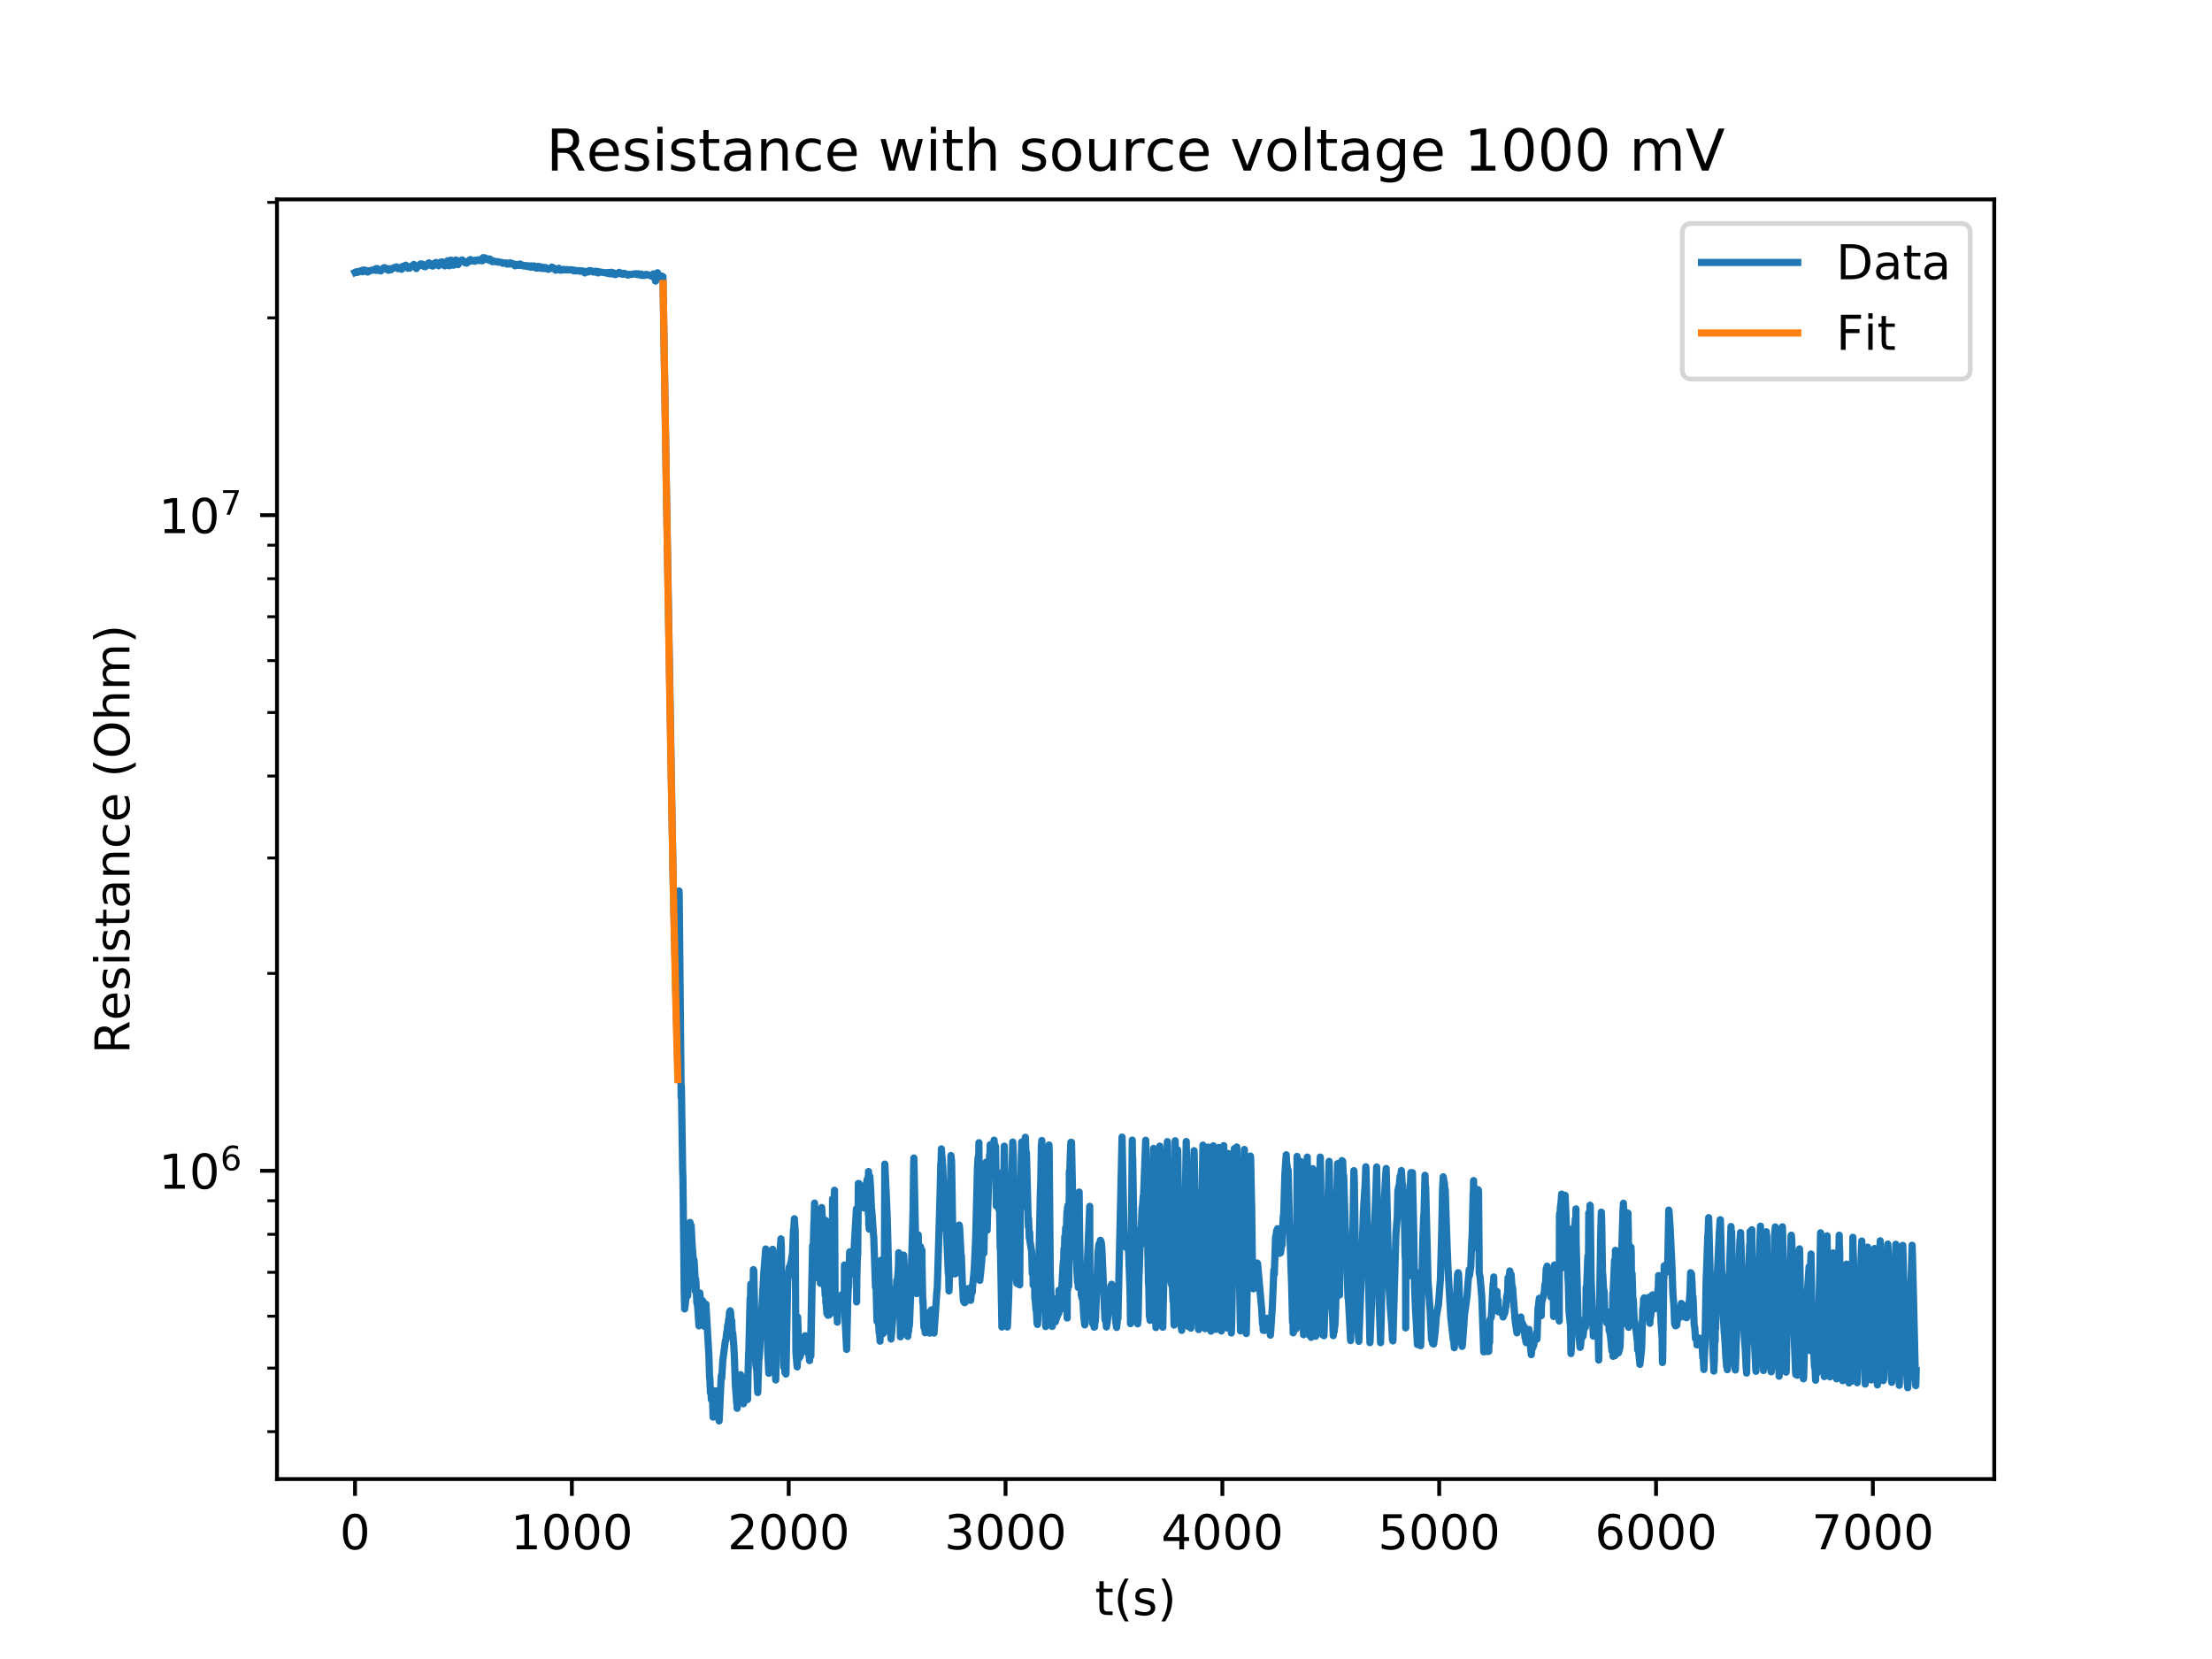 <?xml version="1.0" encoding="utf-8" standalone="no"?>
<!DOCTYPE svg PUBLIC "-//W3C//DTD SVG 1.1//EN"
  "http://www.w3.org/Graphics/SVG/1.1/DTD/svg11.dtd">
<!-- Created with matplotlib (http://matplotlib.org/) -->
<svg height="345pt" version="1.1" viewBox="0 0 460 345" width="460pt" xmlns="http://www.w3.org/2000/svg" xmlns:xlink="http://www.w3.org/1999/xlink">
 <defs>
  <style type="text/css">
*{stroke-linecap:butt;stroke-linejoin:round;}
  </style>
 </defs>
 <g id="figure_1">
  <g id="patch_1">
   <path d="M 0 345.6 
L 460.8 345.6 
L 460.8 0 
L 0 0 
z
" style="fill:#ffffff;"/>
  </g>
  <g id="axes_1">
   <g id="patch_2">
    <path d="M 57.6 307.584 
L 414.72 307.584 
L 414.72 41.472 
L 57.6 41.472 
z
" style="fill:#ffffff;"/>
   </g>
   <g id="matplotlib.axis_1">
    <g id="xtick_1">
     <g id="line2d_1">
      <defs>
       <path d="M 0 0 
L 0 3.5 
" id="m53ef07aa1b" style="stroke:#000000;stroke-width:0.8;"/>
      </defs>
      <g>
       <use style="stroke:#000000;stroke-width:0.8;" x="73.833" xlink:href="#m53ef07aa1b" y="307.584"/>
      </g>
     </g>
     <g id="text_1">
      <!-- 0 -->
      <defs>
       <path d="M 31.781 66.406 
Q 24.172 66.406 20.328 58.906 
Q 16.5 51.422 16.5 36.375 
Q 16.5 21.391 20.328 13.891 
Q 24.172 6.391 31.781 6.391 
Q 39.453 6.391 43.281 13.891 
Q 47.125 21.391 47.125 36.375 
Q 47.125 51.422 43.281 58.906 
Q 39.453 66.406 31.781 66.406 
z
M 31.781 74.219 
Q 44.047 74.219 50.516 64.516 
Q 56.984 54.828 56.984 36.375 
Q 56.984 17.969 50.516 8.266 
Q 44.047 -1.422 31.781 -1.422 
Q 19.531 -1.422 13.062 8.266 
Q 6.594 17.969 6.594 36.375 
Q 6.594 54.828 13.062 64.516 
Q 19.531 74.219 31.781 74.219 
z
" id="DejaVuSans-30"/>
      </defs>
      <g transform="translate(70.651 322.182)scale(0.1 -0.1)">
       <use xlink:href="#DejaVuSans-30"/>
      </g>
     </g>
    </g>
    <g id="xtick_2">
     <g id="line2d_2">
      <g>
       <use style="stroke:#000000;stroke-width:0.8;" x="118.924" xlink:href="#m53ef07aa1b" y="307.584"/>
      </g>
     </g>
     <g id="text_2">
      <!-- 1000 -->
      <defs>
       <path d="M 12.406 8.297 
L 28.516 8.297 
L 28.516 63.922 
L 10.984 60.406 
L 10.984 69.391 
L 28.422 72.906 
L 38.281 72.906 
L 38.281 8.297 
L 54.391 8.297 
L 54.391 0 
L 12.406 0 
z
" id="DejaVuSans-31"/>
      </defs>
      <g transform="translate(106.199 322.182)scale(0.1 -0.1)">
       <use xlink:href="#DejaVuSans-31"/>
       <use x="63.623" xlink:href="#DejaVuSans-30"/>
       <use x="127.246" xlink:href="#DejaVuSans-30"/>
       <use x="190.869" xlink:href="#DejaVuSans-30"/>
      </g>
     </g>
    </g>
    <g id="xtick_3">
     <g id="line2d_3">
      <g>
       <use style="stroke:#000000;stroke-width:0.8;" x="164.016" xlink:href="#m53ef07aa1b" y="307.584"/>
      </g>
     </g>
     <g id="text_3">
      <!-- 2000 -->
      <defs>
       <path d="M 19.188 8.297 
L 53.609 8.297 
L 53.609 0 
L 7.328 0 
L 7.328 8.297 
Q 12.938 14.109 22.625 23.891 
Q 32.328 33.688 34.812 36.531 
Q 39.547 41.844 41.422 45.531 
Q 43.312 49.219 43.312 52.781 
Q 43.312 58.594 39.234 62.25 
Q 35.156 65.922 28.609 65.922 
Q 23.969 65.922 18.812 64.312 
Q 13.672 62.703 7.812 59.422 
L 7.812 69.391 
Q 13.766 71.781 18.938 73 
Q 24.125 74.219 28.422 74.219 
Q 39.75 74.219 46.484 68.547 
Q 53.219 62.891 53.219 53.422 
Q 53.219 48.922 51.531 44.891 
Q 49.859 40.875 45.406 35.406 
Q 44.188 33.984 37.641 27.219 
Q 31.109 20.453 19.188 8.297 
z
" id="DejaVuSans-32"/>
      </defs>
      <g transform="translate(151.291 322.182)scale(0.1 -0.1)">
       <use xlink:href="#DejaVuSans-32"/>
       <use x="63.623" xlink:href="#DejaVuSans-30"/>
       <use x="127.246" xlink:href="#DejaVuSans-30"/>
       <use x="190.869" xlink:href="#DejaVuSans-30"/>
      </g>
     </g>
    </g>
    <g id="xtick_4">
     <g id="line2d_4">
      <g>
       <use style="stroke:#000000;stroke-width:0.8;" x="209.108" xlink:href="#m53ef07aa1b" y="307.584"/>
      </g>
     </g>
     <g id="text_4">
      <!-- 3000 -->
      <defs>
       <path d="M 40.578 39.312 
Q 47.656 37.797 51.625 33 
Q 55.609 28.219 55.609 21.188 
Q 55.609 10.406 48.188 4.484 
Q 40.766 -1.422 27.094 -1.422 
Q 22.516 -1.422 17.656 -0.516 
Q 12.797 0.391 7.625 2.203 
L 7.625 11.719 
Q 11.719 9.328 16.594 8.109 
Q 21.484 6.891 26.812 6.891 
Q 36.078 6.891 40.938 10.547 
Q 45.797 14.203 45.797 21.188 
Q 45.797 27.641 41.281 31.266 
Q 36.766 34.906 28.719 34.906 
L 20.219 34.906 
L 20.219 43.016 
L 29.109 43.016 
Q 36.375 43.016 40.234 45.922 
Q 44.094 48.828 44.094 54.297 
Q 44.094 59.906 40.109 62.906 
Q 36.141 65.922 28.719 65.922 
Q 24.656 65.922 20.016 65.031 
Q 15.375 64.156 9.812 62.312 
L 9.812 71.094 
Q 15.438 72.656 20.344 73.438 
Q 25.25 74.219 29.594 74.219 
Q 40.828 74.219 47.359 69.109 
Q 53.906 64.016 53.906 55.328 
Q 53.906 49.266 50.438 45.094 
Q 46.969 40.922 40.578 39.312 
z
" id="DejaVuSans-33"/>
      </defs>
      <g transform="translate(196.383 322.182)scale(0.1 -0.1)">
       <use xlink:href="#DejaVuSans-33"/>
       <use x="63.623" xlink:href="#DejaVuSans-30"/>
       <use x="127.246" xlink:href="#DejaVuSans-30"/>
       <use x="190.869" xlink:href="#DejaVuSans-30"/>
      </g>
     </g>
    </g>
    <g id="xtick_5">
     <g id="line2d_5">
      <g>
       <use style="stroke:#000000;stroke-width:0.8;" x="254.2" xlink:href="#m53ef07aa1b" y="307.584"/>
      </g>
     </g>
     <g id="text_5">
      <!-- 4000 -->
      <defs>
       <path d="M 37.797 64.312 
L 12.891 25.391 
L 37.797 25.391 
z
M 35.203 72.906 
L 47.609 72.906 
L 47.609 25.391 
L 58.016 25.391 
L 58.016 17.188 
L 47.609 17.188 
L 47.609 0 
L 37.797 0 
L 37.797 17.188 
L 4.891 17.188 
L 4.891 26.703 
z
" id="DejaVuSans-34"/>
      </defs>
      <g transform="translate(241.475 322.182)scale(0.1 -0.1)">
       <use xlink:href="#DejaVuSans-34"/>
       <use x="63.623" xlink:href="#DejaVuSans-30"/>
       <use x="127.246" xlink:href="#DejaVuSans-30"/>
       <use x="190.869" xlink:href="#DejaVuSans-30"/>
      </g>
     </g>
    </g>
    <g id="xtick_6">
     <g id="line2d_6">
      <g>
       <use style="stroke:#000000;stroke-width:0.8;" x="299.291" xlink:href="#m53ef07aa1b" y="307.584"/>
      </g>
     </g>
     <g id="text_6">
      <!-- 5000 -->
      <defs>
       <path d="M 10.797 72.906 
L 49.516 72.906 
L 49.516 64.594 
L 19.828 64.594 
L 19.828 46.734 
Q 21.969 47.469 24.109 47.828 
Q 26.266 48.188 28.422 48.188 
Q 40.625 48.188 47.75 41.5 
Q 54.891 34.812 54.891 23.391 
Q 54.891 11.625 47.562 5.094 
Q 40.234 -1.422 26.906 -1.422 
Q 22.312 -1.422 17.547 -0.641 
Q 12.797 0.141 7.719 1.703 
L 7.719 11.625 
Q 12.109 9.234 16.797 8.062 
Q 21.484 6.891 26.703 6.891 
Q 35.156 6.891 40.078 11.328 
Q 45.016 15.766 45.016 23.391 
Q 45.016 31 40.078 35.438 
Q 35.156 39.891 26.703 39.891 
Q 22.75 39.891 18.812 39.016 
Q 14.891 38.141 10.797 36.281 
z
" id="DejaVuSans-35"/>
      </defs>
      <g transform="translate(286.566 322.182)scale(0.1 -0.1)">
       <use xlink:href="#DejaVuSans-35"/>
       <use x="63.623" xlink:href="#DejaVuSans-30"/>
       <use x="127.246" xlink:href="#DejaVuSans-30"/>
       <use x="190.869" xlink:href="#DejaVuSans-30"/>
      </g>
     </g>
    </g>
    <g id="xtick_7">
     <g id="line2d_7">
      <g>
       <use style="stroke:#000000;stroke-width:0.8;" x="344.383" xlink:href="#m53ef07aa1b" y="307.584"/>
      </g>
     </g>
     <g id="text_7">
      <!-- 6000 -->
      <defs>
       <path d="M 33.016 40.375 
Q 26.375 40.375 22.484 35.828 
Q 18.609 31.297 18.609 23.391 
Q 18.609 15.531 22.484 10.953 
Q 26.375 6.391 33.016 6.391 
Q 39.656 6.391 43.531 10.953 
Q 47.406 15.531 47.406 23.391 
Q 47.406 31.297 43.531 35.828 
Q 39.656 40.375 33.016 40.375 
z
M 52.594 71.297 
L 52.594 62.312 
Q 48.875 64.062 45.094 64.984 
Q 41.312 65.922 37.594 65.922 
Q 27.828 65.922 22.672 59.328 
Q 17.531 52.734 16.797 39.406 
Q 19.672 43.656 24.016 45.922 
Q 28.375 48.188 33.594 48.188 
Q 44.578 48.188 50.953 41.516 
Q 57.328 34.859 57.328 23.391 
Q 57.328 12.156 50.688 5.359 
Q 44.047 -1.422 33.016 -1.422 
Q 20.359 -1.422 13.672 8.266 
Q 6.984 17.969 6.984 36.375 
Q 6.984 53.656 15.188 63.938 
Q 23.391 74.219 37.203 74.219 
Q 40.922 74.219 44.703 73.484 
Q 48.484 72.75 52.594 71.297 
z
" id="DejaVuSans-36"/>
      </defs>
      <g transform="translate(331.658 322.182)scale(0.1 -0.1)">
       <use xlink:href="#DejaVuSans-36"/>
       <use x="63.623" xlink:href="#DejaVuSans-30"/>
       <use x="127.246" xlink:href="#DejaVuSans-30"/>
       <use x="190.869" xlink:href="#DejaVuSans-30"/>
      </g>
     </g>
    </g>
    <g id="xtick_8">
     <g id="line2d_8">
      <g>
       <use style="stroke:#000000;stroke-width:0.8;" x="389.475" xlink:href="#m53ef07aa1b" y="307.584"/>
      </g>
     </g>
     <g id="text_8">
      <!-- 7000 -->
      <defs>
       <path d="M 8.203 72.906 
L 55.078 72.906 
L 55.078 68.703 
L 28.609 0 
L 18.312 0 
L 43.219 64.594 
L 8.203 64.594 
z
" id="DejaVuSans-37"/>
      </defs>
      <g transform="translate(376.75 322.182)scale(0.1 -0.1)">
       <use xlink:href="#DejaVuSans-37"/>
       <use x="63.623" xlink:href="#DejaVuSans-30"/>
       <use x="127.246" xlink:href="#DejaVuSans-30"/>
       <use x="190.869" xlink:href="#DejaVuSans-30"/>
      </g>
     </g>
    </g>
    <g id="text_9">
     <!-- t(s) -->
     <defs>
      <path d="M 18.312 70.219 
L 18.312 54.688 
L 36.812 54.688 
L 36.812 47.703 
L 18.312 47.703 
L 18.312 18.016 
Q 18.312 11.328 20.141 9.422 
Q 21.969 7.516 27.594 7.516 
L 36.812 7.516 
L 36.812 0 
L 27.594 0 
Q 17.188 0 13.234 3.875 
Q 9.281 7.766 9.281 18.016 
L 9.281 47.703 
L 2.688 47.703 
L 2.688 54.688 
L 9.281 54.688 
L 9.281 70.219 
z
" id="DejaVuSans-74"/>
      <path d="M 31 75.875 
Q 24.469 64.656 21.281 53.656 
Q 18.109 42.672 18.109 31.391 
Q 18.109 20.125 21.312 9.062 
Q 24.516 -2 31 -13.188 
L 23.188 -13.188 
Q 15.875 -1.703 12.234 9.375 
Q 8.594 20.453 8.594 31.391 
Q 8.594 42.281 12.203 53.312 
Q 15.828 64.359 23.188 75.875 
z
" id="DejaVuSans-28"/>
      <path d="M 44.281 53.078 
L 44.281 44.578 
Q 40.484 46.531 36.375 47.5 
Q 32.281 48.484 27.875 48.484 
Q 21.188 48.484 17.844 46.438 
Q 14.5 44.391 14.5 40.281 
Q 14.5 37.156 16.891 35.375 
Q 19.281 33.594 26.516 31.984 
L 29.594 31.297 
Q 39.156 29.25 43.188 25.516 
Q 47.219 21.781 47.219 15.094 
Q 47.219 7.469 41.188 3.016 
Q 35.156 -1.422 24.609 -1.422 
Q 20.219 -1.422 15.453 -0.562 
Q 10.688 0.297 5.422 2 
L 5.422 11.281 
Q 10.406 8.688 15.234 7.391 
Q 20.062 6.109 24.812 6.109 
Q 31.156 6.109 34.562 8.281 
Q 37.984 10.453 37.984 14.406 
Q 37.984 18.062 35.516 20.016 
Q 33.062 21.969 24.703 23.781 
L 21.578 24.516 
Q 13.234 26.266 9.516 29.906 
Q 5.812 33.547 5.812 39.891 
Q 5.812 47.609 11.281 51.797 
Q 16.75 56 26.812 56 
Q 31.781 56 36.172 55.266 
Q 40.578 54.547 44.281 53.078 
z
" id="DejaVuSans-73"/>
      <path d="M 8.016 75.875 
L 15.828 75.875 
Q 23.141 64.359 26.781 53.312 
Q 30.422 42.281 30.422 31.391 
Q 30.422 20.453 26.781 9.375 
Q 23.141 -1.703 15.828 -13.188 
L 8.016 -13.188 
Q 14.5 -2 17.703 9.062 
Q 20.906 20.125 20.906 31.391 
Q 20.906 42.672 17.703 53.656 
Q 14.5 64.656 8.016 75.875 
z
" id="DejaVuSans-29"/>
     </defs>
     <g transform="translate(227.694 335.861)scale(0.1 -0.1)">
      <use xlink:href="#DejaVuSans-74"/>
      <use x="39.209" xlink:href="#DejaVuSans-28"/>
      <use x="78.223" xlink:href="#DejaVuSans-73"/>
      <use x="130.322" xlink:href="#DejaVuSans-29"/>
     </g>
    </g>
   </g>
   <g id="matplotlib.axis_2">
    <g id="ytick_1">
     <g id="line2d_9">
      <defs>
       <path d="M 0 0 
L -3.5 0 
" id="m4cf4c6d0f3" style="stroke:#000000;stroke-width:0.8;"/>
      </defs>
      <g>
       <use style="stroke:#000000;stroke-width:0.8;" x="57.6" xlink:href="#m4cf4c6d0f3" y="243.471"/>
      </g>
     </g>
     <g id="text_10">
      <!-- $\mathdefault{10^{6}}$ -->
      <g transform="translate(33 247.27)scale(0.1 -0.1)">
       <use transform="translate(0 0.766)" xlink:href="#DejaVuSans-31"/>
       <use transform="translate(63.623 0.766)" xlink:href="#DejaVuSans-30"/>
       <use transform="translate(128.203 39.047)scale(0.7)" xlink:href="#DejaVuSans-36"/>
      </g>
     </g>
    </g>
    <g id="ytick_2">
     <g id="line2d_10">
      <g>
       <use style="stroke:#000000;stroke-width:0.8;" x="57.6" xlink:href="#m4cf4c6d0f3" y="107.135"/>
      </g>
     </g>
     <g id="text_11">
      <!-- $\mathdefault{10^{7}}$ -->
      <g transform="translate(33 110.935)scale(0.1 -0.1)">
       <use transform="translate(0 0.684)" xlink:href="#DejaVuSans-31"/>
       <use transform="translate(63.623 0.684)" xlink:href="#DejaVuSans-30"/>
       <use transform="translate(128.203 38.966)scale(0.7)" xlink:href="#DejaVuSans-37"/>
      </g>
     </g>
    </g>
    <g id="ytick_3">
     <g id="line2d_11">
      <defs>
       <path d="M 0 0 
L -2 0 
" id="m2b13872ec6" style="stroke:#000000;stroke-width:0.6;"/>
      </defs>
      <g>
       <use style="stroke:#000000;stroke-width:0.6;" x="57.6" xlink:href="#m2b13872ec6" y="297.724"/>
      </g>
     </g>
    </g>
    <g id="ytick_4">
     <g id="line2d_12">
      <g>
       <use style="stroke:#000000;stroke-width:0.6;" x="57.6" xlink:href="#m2b13872ec6" y="284.512"/>
      </g>
     </g>
    </g>
    <g id="ytick_5">
     <g id="line2d_13">
      <g>
       <use style="stroke:#000000;stroke-width:0.6;" x="57.6" xlink:href="#m2b13872ec6" y="273.717"/>
      </g>
     </g>
    </g>
    <g id="ytick_6">
     <g id="line2d_14">
      <g>
       <use style="stroke:#000000;stroke-width:0.6;" x="57.6" xlink:href="#m2b13872ec6" y="264.59"/>
      </g>
     </g>
    </g>
    <g id="ytick_7">
     <g id="line2d_15">
      <g>
       <use style="stroke:#000000;stroke-width:0.6;" x="57.6" xlink:href="#m2b13872ec6" y="256.683"/>
      </g>
     </g>
    </g>
    <g id="ytick_8">
     <g id="line2d_16">
      <g>
       <use style="stroke:#000000;stroke-width:0.6;" x="57.6" xlink:href="#m2b13872ec6" y="249.709"/>
      </g>
     </g>
    </g>
    <g id="ytick_9">
     <g id="line2d_17">
      <g>
       <use style="stroke:#000000;stroke-width:0.6;" x="57.6" xlink:href="#m2b13872ec6" y="202.43"/>
      </g>
     </g>
    </g>
    <g id="ytick_10">
     <g id="line2d_18">
      <g>
       <use style="stroke:#000000;stroke-width:0.6;" x="57.6" xlink:href="#m2b13872ec6" y="178.422"/>
      </g>
     </g>
    </g>
    <g id="ytick_11">
     <g id="line2d_19">
      <g>
       <use style="stroke:#000000;stroke-width:0.6;" x="57.6" xlink:href="#m2b13872ec6" y="161.389"/>
      </g>
     </g>
    </g>
    <g id="ytick_12">
     <g id="line2d_20">
      <g>
       <use style="stroke:#000000;stroke-width:0.6;" x="57.6" xlink:href="#m2b13872ec6" y="148.177"/>
      </g>
     </g>
    </g>
    <g id="ytick_13">
     <g id="line2d_21">
      <g>
       <use style="stroke:#000000;stroke-width:0.6;" x="57.6" xlink:href="#m2b13872ec6" y="137.381"/>
      </g>
     </g>
    </g>
    <g id="ytick_14">
     <g id="line2d_22">
      <g>
       <use style="stroke:#000000;stroke-width:0.6;" x="57.6" xlink:href="#m2b13872ec6" y="128.254"/>
      </g>
     </g>
    </g>
    <g id="ytick_15">
     <g id="line2d_23">
      <g>
       <use style="stroke:#000000;stroke-width:0.6;" x="57.6" xlink:href="#m2b13872ec6" y="120.348"/>
      </g>
     </g>
    </g>
    <g id="ytick_16">
     <g id="line2d_24">
      <g>
       <use style="stroke:#000000;stroke-width:0.6;" x="57.6" xlink:href="#m2b13872ec6" y="113.374"/>
      </g>
     </g>
    </g>
    <g id="ytick_17">
     <g id="line2d_25">
      <g>
       <use style="stroke:#000000;stroke-width:0.6;" x="57.6" xlink:href="#m2b13872ec6" y="66.094"/>
      </g>
     </g>
    </g>
    <g id="ytick_18">
     <g id="line2d_26">
      <g>
       <use style="stroke:#000000;stroke-width:0.6;" x="57.6" xlink:href="#m2b13872ec6" y="42.087"/>
      </g>
     </g>
    </g>
    <g id="text_12">
     <!-- Resistance (Ohm) -->
     <defs>
      <path d="M 44.391 34.188 
Q 47.562 33.109 50.562 29.594 
Q 53.562 26.078 56.594 19.922 
L 66.609 0 
L 56 0 
L 46.688 18.703 
Q 43.062 26.031 39.672 28.422 
Q 36.281 30.812 30.422 30.812 
L 19.672 30.812 
L 19.672 0 
L 9.812 0 
L 9.812 72.906 
L 32.078 72.906 
Q 44.578 72.906 50.734 67.672 
Q 56.891 62.453 56.891 51.906 
Q 56.891 45.016 53.688 40.469 
Q 50.484 35.938 44.391 34.188 
z
M 19.672 64.797 
L 19.672 38.922 
L 32.078 38.922 
Q 39.203 38.922 42.844 42.219 
Q 46.484 45.516 46.484 51.906 
Q 46.484 58.297 42.844 61.547 
Q 39.203 64.797 32.078 64.797 
z
" id="DejaVuSans-52"/>
      <path d="M 56.203 29.594 
L 56.203 25.203 
L 14.891 25.203 
Q 15.484 15.922 20.484 11.062 
Q 25.484 6.203 34.422 6.203 
Q 39.594 6.203 44.453 7.469 
Q 49.312 8.734 54.109 11.281 
L 54.109 2.781 
Q 49.266 0.734 44.188 -0.344 
Q 39.109 -1.422 33.891 -1.422 
Q 20.797 -1.422 13.156 6.188 
Q 5.516 13.812 5.516 26.812 
Q 5.516 40.234 12.766 48.109 
Q 20.016 56 32.328 56 
Q 43.359 56 49.781 48.891 
Q 56.203 41.797 56.203 29.594 
z
M 47.219 32.234 
Q 47.125 39.594 43.094 43.984 
Q 39.062 48.391 32.422 48.391 
Q 24.906 48.391 20.391 44.141 
Q 15.875 39.891 15.188 32.172 
z
" id="DejaVuSans-65"/>
      <path d="M 9.422 54.688 
L 18.406 54.688 
L 18.406 0 
L 9.422 0 
z
M 9.422 75.984 
L 18.406 75.984 
L 18.406 64.594 
L 9.422 64.594 
z
" id="DejaVuSans-69"/>
      <path d="M 34.281 27.484 
Q 23.391 27.484 19.188 25 
Q 14.984 22.516 14.984 16.5 
Q 14.984 11.719 18.141 8.906 
Q 21.297 6.109 26.703 6.109 
Q 34.188 6.109 38.703 11.406 
Q 43.219 16.703 43.219 25.484 
L 43.219 27.484 
z
M 52.203 31.203 
L 52.203 0 
L 43.219 0 
L 43.219 8.297 
Q 40.141 3.328 35.547 0.953 
Q 30.953 -1.422 24.312 -1.422 
Q 15.922 -1.422 10.953 3.297 
Q 6 8.016 6 15.922 
Q 6 25.141 12.172 29.828 
Q 18.359 34.516 30.609 34.516 
L 43.219 34.516 
L 43.219 35.406 
Q 43.219 41.609 39.141 45 
Q 35.062 48.391 27.688 48.391 
Q 23 48.391 18.547 47.266 
Q 14.109 46.141 10.016 43.891 
L 10.016 52.203 
Q 14.938 54.109 19.578 55.047 
Q 24.219 56 28.609 56 
Q 40.484 56 46.344 49.844 
Q 52.203 43.703 52.203 31.203 
z
" id="DejaVuSans-61"/>
      <path d="M 54.891 33.016 
L 54.891 0 
L 45.906 0 
L 45.906 32.719 
Q 45.906 40.484 42.875 44.328 
Q 39.844 48.188 33.797 48.188 
Q 26.516 48.188 22.312 43.547 
Q 18.109 38.922 18.109 30.906 
L 18.109 0 
L 9.078 0 
L 9.078 54.688 
L 18.109 54.688 
L 18.109 46.188 
Q 21.344 51.125 25.703 53.562 
Q 30.078 56 35.797 56 
Q 45.219 56 50.047 50.172 
Q 54.891 44.344 54.891 33.016 
z
" id="DejaVuSans-6e"/>
      <path d="M 48.781 52.594 
L 48.781 44.188 
Q 44.969 46.297 41.141 47.344 
Q 37.312 48.391 33.406 48.391 
Q 24.656 48.391 19.812 42.844 
Q 14.984 37.312 14.984 27.297 
Q 14.984 17.281 19.812 11.734 
Q 24.656 6.203 33.406 6.203 
Q 37.312 6.203 41.141 7.25 
Q 44.969 8.297 48.781 10.406 
L 48.781 2.094 
Q 45.016 0.344 40.984 -0.531 
Q 36.969 -1.422 32.422 -1.422 
Q 20.062 -1.422 12.781 6.344 
Q 5.516 14.109 5.516 27.297 
Q 5.516 40.672 12.859 48.328 
Q 20.219 56 33.016 56 
Q 37.156 56 41.109 55.141 
Q 45.062 54.297 48.781 52.594 
z
" id="DejaVuSans-63"/>
      <path id="DejaVuSans-20"/>
      <path d="M 39.406 66.219 
Q 28.656 66.219 22.328 58.203 
Q 16.016 50.203 16.016 36.375 
Q 16.016 22.609 22.328 14.594 
Q 28.656 6.594 39.406 6.594 
Q 50.141 6.594 56.422 14.594 
Q 62.703 22.609 62.703 36.375 
Q 62.703 50.203 56.422 58.203 
Q 50.141 66.219 39.406 66.219 
z
M 39.406 74.219 
Q 54.734 74.219 63.906 63.938 
Q 73.094 53.656 73.094 36.375 
Q 73.094 19.141 63.906 8.859 
Q 54.734 -1.422 39.406 -1.422 
Q 24.031 -1.422 14.812 8.828 
Q 5.609 19.094 5.609 36.375 
Q 5.609 53.656 14.812 63.938 
Q 24.031 74.219 39.406 74.219 
z
" id="DejaVuSans-4f"/>
      <path d="M 54.891 33.016 
L 54.891 0 
L 45.906 0 
L 45.906 32.719 
Q 45.906 40.484 42.875 44.328 
Q 39.844 48.188 33.797 48.188 
Q 26.516 48.188 22.312 43.547 
Q 18.109 38.922 18.109 30.906 
L 18.109 0 
L 9.078 0 
L 9.078 75.984 
L 18.109 75.984 
L 18.109 46.188 
Q 21.344 51.125 25.703 53.562 
Q 30.078 56 35.797 56 
Q 45.219 56 50.047 50.172 
Q 54.891 44.344 54.891 33.016 
z
" id="DejaVuSans-68"/>
      <path d="M 52 44.188 
Q 55.375 50.25 60.062 53.125 
Q 64.75 56 71.094 56 
Q 79.641 56 84.281 50.016 
Q 88.922 44.047 88.922 33.016 
L 88.922 0 
L 79.891 0 
L 79.891 32.719 
Q 79.891 40.578 77.094 44.375 
Q 74.312 48.188 68.609 48.188 
Q 61.625 48.188 57.562 43.547 
Q 53.516 38.922 53.516 30.906 
L 53.516 0 
L 44.484 0 
L 44.484 32.719 
Q 44.484 40.625 41.703 44.406 
Q 38.922 48.188 33.109 48.188 
Q 26.219 48.188 22.156 43.531 
Q 18.109 38.875 18.109 30.906 
L 18.109 0 
L 9.078 0 
L 9.078 54.688 
L 18.109 54.688 
L 18.109 46.188 
Q 21.188 51.219 25.484 53.609 
Q 29.781 56 35.688 56 
Q 41.656 56 45.828 52.969 
Q 50 49.953 52 44.188 
z
" id="DejaVuSans-6d"/>
     </defs>
     <g transform="translate(26.92 219.158)rotate(-90)scale(0.1 -0.1)">
      <use xlink:href="#DejaVuSans-52"/>
      <use x="69.42" xlink:href="#DejaVuSans-65"/>
      <use x="130.943" xlink:href="#DejaVuSans-73"/>
      <use x="183.043" xlink:href="#DejaVuSans-69"/>
      <use x="210.826" xlink:href="#DejaVuSans-73"/>
      <use x="262.926" xlink:href="#DejaVuSans-74"/>
      <use x="302.135" xlink:href="#DejaVuSans-61"/>
      <use x="363.414" xlink:href="#DejaVuSans-6e"/>
      <use x="426.793" xlink:href="#DejaVuSans-63"/>
      <use x="481.773" xlink:href="#DejaVuSans-65"/>
      <use x="543.297" xlink:href="#DejaVuSans-20"/>
      <use x="575.084" xlink:href="#DejaVuSans-28"/>
      <use x="614.098" xlink:href="#DejaVuSans-4f"/>
      <use x="692.809" xlink:href="#DejaVuSans-68"/>
      <use x="756.188" xlink:href="#DejaVuSans-6d"/>
      <use x="853.6" xlink:href="#DejaVuSans-29"/>
     </g>
    </g>
   </g>
   <g id="line2d_27">
    <path clip-path="url(#p2012e029d6)" d="M 73.833 56.643 
L 73.923 56.596 
L 74.013 56.663 
L 74.058 56.527 
L 74.194 56.668 
L 74.329 56.542 
L 74.374 56.635 
L 74.419 56.505 
L 74.735 56.404 
L 74.87 56.417 
L 74.96 56.389 
L 75.095 56.483 
L 75.186 56.258 
L 75.276 56.339 
L 75.411 56.515 
L 75.501 56.153 
L 75.546 56.433 
L 75.591 56.316 
L 75.772 56.154 
L 76.087 56.387 
L 76.133 56.352 
L 76.178 56.435 
L 76.223 56.445 
L 76.268 56.277 
L 76.313 56.407 
L 76.403 56.397 
L 76.448 56.576 
L 76.493 56.31 
L 76.538 56.282 
L 76.674 56.435 
L 77.125 56.25 
L 77.35 56.183 
L 77.576 56.159 
L 77.711 56.181 
L 78.026 55.952 
L 78.252 56.237 
L 78.342 55.835 
L 78.387 55.874 
L 78.477 55.868 
L 78.613 56.207 
L 78.703 56.154 
L 78.748 56.126 
L 78.793 56.241 
L 78.883 56.195 
L 78.928 56.272 
L 78.973 56.119 
L 79.064 56.202 
L 79.199 56.346 
L 79.424 56.068 
L 79.785 55.717 
L 79.875 55.67 
L 79.92 55.766 
L 79.965 55.661 
L 80.191 55.77 
L 80.461 56.052 
L 80.506 55.894 
L 80.552 56.098 
L 80.687 55.969 
L 80.777 55.902 
L 80.822 56.205 
L 80.867 56.104 
L 81.048 55.9 
L 81.318 56.099 
L 81.499 55.877 
L 81.589 55.836 
L 81.769 55.742 
L 81.814 55.773 
L 81.859 55.694 
L 82.491 55.491 
L 82.626 55.674 
L 82.716 55.732 
L 82.806 55.876 
L 82.851 55.84 
L 82.896 55.68 
L 82.941 55.785 
L 82.987 55.868 
L 83.032 55.801 
L 83.347 55.791 
L 83.392 55.858 
L 83.437 55.791 
L 83.483 55.589 
L 83.528 55.999 
L 83.573 55.491 
L 83.618 55.634 
L 83.663 55.471 
L 83.798 55.373 
L 83.979 55.543 
L 84.069 55.369 
L 84.114 55.52 
L 84.384 55.145 
L 84.429 55.207 
L 84.745 55.562 
L 84.79 55.51 
L 84.835 55.784 
L 84.88 55.557 
L 84.971 55.675 
L 85.016 55.557 
L 85.151 55.784 
L 85.286 55.633 
L 85.467 55.398 
L 86.008 55.111 
L 86.053 54.992 
L 86.098 55.017 
L 86.368 55.582 
L 86.504 55.678 
L 86.549 55.498 
L 86.594 55.843 
L 86.684 55.71 
L 86.864 55.331 
L 86.955 55.235 
L 87.27 55.177 
L 87.315 55.05 
L 87.36 55.168 
L 87.406 55.139 
L 87.451 54.897 
L 87.496 54.972 
L 87.541 55.048 
L 87.631 54.988 
L 87.811 54.908 
L 88.037 55.33 
L 88.082 55.202 
L 88.127 55.381 
L 88.172 55.253 
L 88.443 55.477 
L 88.668 55.12 
L 88.939 55.02 
L 89.029 54.77 
L 89.074 54.889 
L 89.209 54.663 
L 89.254 54.79 
L 89.57 55.117 
L 89.615 55.096 
L 89.66 55.249 
L 89.705 55.147 
L 89.75 55.073 
L 89.84 55.292 
L 89.976 55.186 
L 90.021 55.331 
L 90.156 54.979 
L 90.201 54.977 
L 90.336 54.736 
L 90.382 54.788 
L 90.652 54.571 
L 90.923 54.971 
L 90.968 55.083 
L 91.058 55.02 
L 91.193 55.274 
L 91.238 55.203 
L 91.419 54.878 
L 91.599 54.747 
L 91.644 54.886 
L 91.689 54.488 
L 91.734 54.658 
L 91.779 54.735 
L 91.825 54.649 
L 91.96 54.468 
L 92.005 54.552 
L 92.185 54.925 
L 92.23 54.817 
L 92.275 54.968 
L 92.366 55.206 
L 92.411 55.185 
L 92.456 55.145 
L 92.501 55.285 
L 92.681 54.763 
L 93.087 54.219 
L 93.403 55.276 
L 93.448 55.062 
L 93.673 54.447 
L 93.764 54.09 
L 93.854 54.137 
L 94.124 54.906 
L 94.169 54.931 
L 94.215 55.151 
L 94.305 55.042 
L 94.35 55.141 
L 94.53 54.411 
L 94.801 54.063 
L 95.026 54.764 
L 95.071 54.623 
L 95.161 54.699 
L 95.207 54.599 
L 95.252 55.03 
L 95.342 54.862 
L 95.793 54.195 
L 95.838 54.231 
L 95.928 54.235 
L 96.108 54.051 
L 96.153 54.314 
L 96.244 54.231 
L 96.289 54.211 
L 96.334 54.312 
L 96.559 54.399 
L 96.74 54.661 
L 96.83 54.431 
L 96.875 54.528 
L 97.01 54.561 
L 97.055 54.724 
L 97.1 54.528 
L 97.145 54.565 
L 97.326 54.305 
L 97.596 54.218 
L 97.687 54.294 
L 97.777 53.979 
L 97.822 54.331 
L 97.867 54.085 
L 98.002 54.063 
L 98.453 54.28 
L 98.724 54.156 
L 98.769 54.344 
L 98.814 54.289 
L 98.949 54.095 
L 99.175 54.178 
L 99.31 54.116 
L 99.445 54.078 
L 99.49 54.02 
L 99.535 54.107 
L 99.716 54.074 
L 99.806 54.201 
L 99.851 54.01 
L 99.941 54.096 
L 100.076 54.071 
L 100.167 54.077 
L 100.257 53.913 
L 100.302 54.23 
L 100.347 53.793 
L 100.482 53.568 
L 100.527 53.699 
L 100.663 53.768 
L 100.708 53.653 
L 100.798 53.699 
L 100.843 53.622 
L 100.888 53.723 
L 101.114 53.819 
L 101.294 53.964 
L 101.384 54.001 
L 101.429 53.831 
L 101.475 53.935 
L 101.655 54.017 
L 101.745 54.046 
L 101.79 54.151 
L 101.835 53.858 
L 101.88 54.07 
L 102.331 54.341 
L 102.376 54.182 
L 102.421 54.427 
L 102.512 54.38 
L 102.872 54.331 
L 103.008 54.418 
L 103.594 54.419 
L 103.639 54.539 
L 103.729 54.482 
L 104.496 54.61 
L 104.541 54.756 
L 104.631 54.718 
L 104.901 54.685 
L 105.037 54.711 
L 105.127 54.671 
L 105.262 54.823 
L 105.352 54.709 
L 105.488 54.932 
L 105.668 54.775 
L 105.894 54.715 
L 105.939 54.902 
L 105.984 54.855 
L 106.119 54.657 
L 106.254 54.823 
L 106.344 54.726 
L 106.39 54.837 
L 106.48 54.785 
L 106.57 54.804 
L 106.705 54.967 
L 106.75 54.937 
L 106.796 55.007 
L 107.111 55.276 
L 107.247 54.97 
L 107.517 55.07 
L 107.833 55.046 
L 107.878 55.211 
L 107.923 54.939 
L 107.968 55.005 
L 108.058 54.949 
L 108.104 55.079 
L 108.149 54.901 
L 108.194 55.112 
L 108.239 54.995 
L 108.329 55.146 
L 108.374 55.103 
L 108.419 55.045 
L 108.464 55.083 
L 108.645 55.256 
L 108.69 55.14 
L 108.735 55.169 
L 108.96 55.328 
L 109.186 55.27 
L 109.231 55.21 
L 109.276 55.311 
L 109.546 55.335 
L 109.637 55.259 
L 109.682 55.432 
L 109.727 55.412 
L 109.772 55.271 
L 109.862 55.337 
L 109.952 55.44 
L 109.997 55.325 
L 110.313 55.321 
L 110.358 55.557 
L 110.403 55.278 
L 110.538 55.384 
L 110.584 55.31 
L 110.719 55.501 
L 110.764 55.509 
L 110.809 55.339 
L 110.854 55.561 
L 111.035 55.42 
L 111.08 55.563 
L 111.125 55.304 
L 111.215 55.363 
L 111.35 55.646 
L 111.395 55.605 
L 111.531 55.768 
L 111.666 55.454 
L 111.846 55.492 
L 111.891 55.391 
L 111.936 55.626 
L 111.981 55.512 
L 112.072 55.451 
L 112.207 55.72 
L 112.252 55.434 
L 112.297 55.781 
L 112.342 55.622 
L 112.432 55.699 
L 112.568 55.769 
L 112.748 55.622 
L 112.793 55.821 
L 112.838 55.658 
L 112.883 55.586 
L 113.064 55.848 
L 113.199 55.623 
L 113.244 55.798 
L 113.334 55.761 
L 113.379 55.8 
L 113.424 55.625 
L 113.469 55.843 
L 113.515 55.747 
L 113.56 55.799 
L 113.74 55.875 
L 114.011 56.015 
L 114.146 55.821 
L 114.281 55.814 
L 114.461 55.756 
L 114.642 55.814 
L 114.732 55.545 
L 114.777 55.691 
L 114.912 55.681 
L 115.138 55.696 
L 115.544 56.198 
L 115.589 56.107 
L 115.769 56.077 
L 115.995 55.903 
L 116.04 56.081 
L 116.085 55.901 
L 116.13 55.975 
L 116.175 55.888 
L 116.221 55.792 
L 116.266 56.097 
L 116.356 55.99 
L 116.491 56.136 
L 116.627 56.204 
L 116.672 56.037 
L 116.717 56.155 
L 116.852 56.131 
L 117.078 56.037 
L 117.213 56.132 
L 117.258 56.018 
L 117.348 56.081 
L 117.889 56.125 
L 117.934 56.051 
L 117.979 56.123 
L 118.205 56.13 
L 118.701 56.086 
L 119.152 56.156 
L 119.197 56.283 
L 119.242 56.154 
L 119.422 56.278 
L 119.558 56.225 
L 119.603 56.347 
L 119.648 56.294 
L 119.828 56.271 
L 120.054 56.301 
L 120.324 56.298 
L 120.55 56.315 
L 120.595 56.286 
L 120.64 56.413 
L 120.685 56.337 
L 121.226 56.358 
L 121.407 56.47 
L 121.452 56.431 
L 121.632 56.761 
L 121.677 56.498 
L 121.767 56.561 
L 121.857 56.484 
L 121.903 56.576 
L 121.948 56.448 
L 122.128 56.511 
L 122.308 56.406 
L 122.353 56.548 
L 122.399 56.449 
L 122.534 56.271 
L 122.579 56.429 
L 122.624 56.273 
L 122.849 56.362 
L 122.895 56.303 
L 122.94 56.422 
L 123.21 56.494 
L 123.345 56.423 
L 123.391 56.575 
L 123.481 56.54 
L 123.616 56.482 
L 123.751 56.575 
L 123.887 56.39 
L 124.022 56.599 
L 124.202 56.587 
L 124.247 56.49 
L 124.292 56.598 
L 124.337 56.759 
L 124.383 56.468 
L 124.473 56.512 
L 124.518 56.677 
L 124.563 56.53 
L 125.645 56.698 
L 125.826 56.697 
L 126.276 56.83 
L 126.367 56.672 
L 126.412 56.794 
L 126.502 56.681 
L 126.547 56.795 
L 126.637 56.912 
L 126.682 56.688 
L 126.772 56.732 
L 126.908 56.932 
L 126.953 56.748 
L 126.998 56.802 
L 127.043 56.915 
L 127.088 56.621 
L 127.133 56.863 
L 127.268 56.895 
L 127.314 56.662 
L 127.359 56.912 
L 127.449 56.982 
L 127.629 56.753 
L 127.81 56.928 
L 127.945 56.975 
L 127.99 57.115 
L 128.035 57.019 
L 128.711 56.829 
L 128.756 56.64 
L 128.802 56.908 
L 128.847 56.79 
L 128.892 56.827 
L 129.072 56.888 
L 129.117 56.8 
L 129.162 56.844 
L 129.298 56.907 
L 129.388 56.904 
L 129.433 57.045 
L 129.478 56.828 
L 129.658 57.016 
L 129.839 56.83 
L 129.884 56.922 
L 130.019 56.953 
L 130.109 56.963 
L 130.38 57.059 
L 130.425 57.033 
L 130.47 57.113 
L 130.515 57.208 
L 130.605 57.142 
L 130.695 57.046 
L 130.741 57.137 
L 132.229 56.922 
L 132.364 57.05 
L 132.409 57.007 
L 132.454 57.06 
L 132.499 57.102 
L 132.544 57.049 
L 132.679 56.926 
L 132.725 57.037 
L 133.311 57.261 
L 133.356 56.987 
L 133.401 57.23 
L 133.536 57.258 
L 133.671 57.159 
L 133.717 57.201 
L 133.852 57.278 
L 133.942 57.203 
L 133.987 57.232 
L 134.122 57.158 
L 134.167 57.25 
L 134.213 57.219 
L 134.393 57.043 
L 134.483 57.18 
L 134.528 57.086 
L 134.709 57.135 
L 134.844 57.17 
L 135.205 57.317 
L 135.34 57.264 
L 135.61 57.304 
L 135.656 57.514 
L 135.701 57.274 
L 135.746 57.28 
L 135.836 57.316 
L 135.881 56.957 
L 136.016 57.367 
L 136.061 57.176 
L 136.106 57.197 
L 136.152 57.346 
L 136.197 57.266 
L 136.242 57.078 
L 136.287 57.316 
L 136.332 58.456 
L 136.377 57.264 
L 136.467 57.092 
L 136.512 57.262 
L 136.648 57.312 
L 136.693 57.539 
L 136.738 56.721 
L 136.783 57.338 
L 137.279 57.506 
L 137.324 57.475 
L 137.414 57.613 
L 137.459 57.594 
L 137.549 57.63 
L 137.595 57.389 
L 137.64 57.543 
L 137.775 57.639 
L 137.865 57.538 
L 138.587 101.69 
L 139.985 183.131 
L 140.751 214.258 
L 141.067 224.56 
L 141.203 185.27 
L 141.248 186.565 
L 141.653 228.262 
L 141.699 225.891 
L 141.969 243.848 
L 142.014 244.529 
L 142.285 268.367 
L 142.375 272.204 
L 142.42 271.258 
L 142.465 271.641 
L 142.781 268.574 
L 142.871 268.5 
L 142.961 267.385 
L 143.006 269.461 
L 143.051 268.069 
L 143.502 254.215 
L 143.547 254.719 
L 143.593 254.775 
L 143.638 255.493 
L 143.683 255.33 
L 143.728 254.862 
L 143.908 258.432 
L 144.269 263.415 
L 144.314 261.988 
L 144.359 262.479 
L 144.54 265.667 
L 144.585 268.471 
L 144.63 267.557 
L 144.675 265.985 
L 144.72 266.834 
L 144.765 267.54 
L 144.9 270.678 
L 144.945 271.155 
L 144.991 270.329 
L 145.036 271.095 
L 145.351 275.72 
L 145.532 268.871 
L 145.622 269.869 
L 145.667 270.273 
L 145.712 272.226 
L 145.757 270.166 
L 145.848 271.239 
L 145.893 273.534 
L 145.938 273.309 
L 146.118 270.493 
L 146.163 270.563 
L 146.434 275.798 
L 146.479 274.718 
L 146.569 271.944 
L 146.614 272.203 
L 146.659 273.343 
L 146.705 272.729 
L 146.795 271.222 
L 147.426 281.985 
L 147.561 286.49 
L 147.606 286.353 
L 147.742 289.625 
L 147.877 289.626 
L 147.922 291.045 
L 147.967 289.611 
L 148.057 289.652 
L 148.148 289.456 
L 148.283 294.701 
L 148.418 289.204 
L 148.463 290.079 
L 148.508 289.704 
L 148.689 289.384 
L 148.734 289.646 
L 148.779 289.624 
L 148.824 289.252 
L 148.869 289.408 
L 149.23 291.606 
L 149.41 294.516 
L 149.546 295.488 
L 149.996 286.039 
L 150.042 286.25 
L 150.087 286.624 
L 150.312 282.934 
L 150.853 278.779 
L 150.898 278.809 
L 150.943 278.689 
L 151.169 276.904 
L 151.214 277.015 
L 151.304 275.679 
L 151.349 276.273 
L 151.53 274.352 
L 151.575 275.146 
L 151.71 272.844 
L 151.755 273.935 
L 151.8 272.673 
L 151.845 272.585 
L 151.89 274.54 
L 151.935 272.893 
L 152.026 274.748 
L 152.116 274.647 
L 152.161 274.587 
L 152.296 277.498 
L 152.341 277.265 
L 152.386 277.245 
L 152.612 280.042 
L 152.747 282.905 
L 152.927 288.118 
L 153.198 291.751 
L 153.243 291.713 
L 153.288 292.874 
L 153.333 291.634 
L 153.378 291.688 
L 153.559 291.254 
L 153.874 286.598 
L 153.919 288.16 
L 153.965 286.089 
L 154.01 285.879 
L 154.055 286.232 
L 154.1 286.044 
L 154.28 289.237 
L 154.37 289.732 
L 154.506 290.846 
L 154.596 291.928 
L 154.641 291.796 
L 154.821 290.718 
L 154.866 290.846 
L 154.911 290.802 
L 154.957 289.965 
L 155.002 290.292 
L 155.047 290.502 
L 155.092 289.537 
L 155.137 289.872 
L 155.227 290.586 
L 155.272 290.082 
L 155.317 290.366 
L 155.453 291.052 
L 155.543 286.586 
L 155.678 281.319 
L 155.723 281.023 
L 155.994 269.983 
L 156.039 269.772 
L 156.084 269.822 
L 156.129 267.023 
L 156.174 269.764 
L 156.22 269.621 
L 156.265 269.717 
L 156.31 270.36 
L 156.355 269.542 
L 156.4 269.559 
L 156.49 269.316 
L 156.58 266.877 
L 156.625 267.765 
L 156.67 264.029 
L 156.761 264.257 
L 157.167 283.691 
L 157.302 284.646 
L 157.347 284.285 
L 157.482 287.591 
L 157.573 289.599 
L 157.843 281.716 
L 157.888 282.527 
L 158.835 264.66 
L 159.241 259.731 
L 159.467 271.114 
L 159.647 280.746 
L 159.872 285.591 
L 160.053 269.522 
L 160.233 265.244 
L 160.278 274.434 
L 160.324 269.944 
L 160.369 269.476 
L 160.414 260.135 
L 160.459 268.643 
L 160.504 268.361 
L 160.594 264.815 
L 160.684 259.794 
L 160.73 260.402 
L 160.955 281.19 
L 161.045 281.891 
L 161.316 286.97 
L 161.677 268.382 
L 162.398 257.626 
L 162.489 259.34 
L 162.624 277.978 
L 162.849 281.358 
L 162.894 270.092 
L 162.939 283 
L 162.985 284.315 
L 163.03 272.094 
L 163.12 272.211 
L 163.21 285.392 
L 163.3 279.331 
L 163.391 283.453 
L 163.436 285.745 
L 163.481 284.009 
L 163.797 266.568 
L 164.157 263.444 
L 164.203 263.996 
L 164.248 263.257 
L 164.338 263.124 
L 164.563 262.242 
L 164.699 261.24 
L 164.744 262.19 
L 165.014 255.661 
L 165.059 256.11 
L 165.195 253.453 
L 165.375 256.13 
L 165.51 281.149 
L 165.736 283.927 
L 165.781 284.261 
L 165.826 283.34 
L 165.871 273.879 
L 165.961 276.245 
L 166.142 282.481 
L 166.187 282.38 
L 166.277 281.702 
L 166.367 282.101 
L 166.412 282.082 
L 166.548 281.225 
L 166.638 281.164 
L 166.683 281.348 
L 166.818 280.694 
L 167.044 278.904 
L 167.134 278.615 
L 167.269 278.377 
L 167.404 278.415 
L 167.449 277.772 
L 167.495 278.44 
L 167.54 278.499 
L 167.585 278.369 
L 167.63 278.505 
L 167.72 278.641 
L 167.81 281.116 
L 167.855 280.866 
L 167.9 281.203 
L 167.946 280.833 
L 167.991 281.141 
L 168.126 280.641 
L 168.351 282.95 
L 168.396 281.617 
L 168.487 281.912 
L 168.532 281.651 
L 168.983 259.038 
L 168.622 282.001 
L 169.028 259.184 
L 169.073 259.234 
L 169.118 259.827 
L 169.254 254.216 
L 169.299 253.919 
L 169.389 250.188 
L 169.569 260.131 
L 169.84 265.683 
L 169.93 264.996 
L 170.156 260.616 
L 170.201 260.76 
L 170.336 256.57 
L 170.381 259.744 
L 170.426 257.084 
L 170.516 253.997 
L 170.561 255.531 
L 170.606 266.883 
L 170.652 254.524 
L 170.697 251.364 
L 170.742 256.677 
L 170.787 255.372 
L 170.877 251.109 
L 170.922 252.024 
L 171.012 253.1 
L 171.057 259.93 
L 171.148 259.517 
L 171.193 260.245 
L 171.373 265.959 
L 171.463 266.518 
L 171.599 269.392 
L 171.644 269.279 
L 171.689 253.791 
L 171.734 270.902 
L 171.779 270.712 
L 171.959 273.142 
L 172.185 273.517 
L 172.23 273.454 
L 172.365 273.364 
L 172.41 273.45 
L 172.456 273.423 
L 172.546 272.629 
L 172.636 272.711 
L 172.681 272.471 
L 172.726 271.229 
L 172.771 271.977 
L 172.816 272.134 
L 172.861 270.641 
L 172.952 270.705 
L 173.087 272.228 
L 173.132 249.33 
L 173.177 271.586 
L 173.222 272.507 
L 173.267 250.508 
L 173.313 272.976 
L 173.358 251.735 
L 173.403 252.442 
L 173.538 247.513 
L 173.673 271.967 
L 173.718 271.933 
L 173.854 272.377 
L 173.899 272.353 
L 173.944 272.124 
L 174.034 272.187 
L 174.079 272.616 
L 174.124 274.947 
L 174.169 272.745 
L 174.26 272.401 
L 174.305 271.442 
L 174.395 271.823 
L 174.485 270.678 
L 174.53 271.354 
L 174.575 271.248 
L 174.621 270.5 
L 174.666 271.148 
L 174.756 271.075 
L 174.936 269.726 
L 174.981 270.817 
L 175.026 269.964 
L 175.071 269.236 
L 175.117 270.882 
L 175.207 270.248 
L 175.252 269.5 
L 175.297 271.447 
L 175.387 271.16 
L 175.568 272.147 
L 175.613 263.053 
L 175.658 272.687 
L 176.064 280.62 
L 176.29 270.627 
L 176.425 267.466 
L 176.47 267.762 
L 176.515 267.14 
L 176.695 260.337 
L 176.831 261.649 
L 177.056 264.851 
L 177.101 264.83 
L 177.146 264.935 
L 177.327 262.055 
L 177.372 262.013 
L 177.462 262.572 
L 177.642 259.243 
L 177.958 253.881 
L 178.093 251.389 
L 178.138 270.754 
L 178.184 265.678 
L 178.319 260.498 
L 178.364 261.14 
L 178.499 246.108 
L 178.635 246.137 
L 178.68 246.412 
L 178.725 249.369 
L 178.77 247.642 
L 178.815 246.57 
L 178.86 247.48 
L 178.905 247.171 
L 179.04 248.923 
L 179.131 246.734 
L 179.176 247.987 
L 179.221 247.267 
L 179.266 246.759 
L 179.356 249.254 
L 179.401 248.684 
L 179.446 248.851 
L 179.537 250.367 
L 179.627 248.518 
L 179.672 251.209 
L 179.717 250.771 
L 179.762 248.776 
L 179.852 249.035 
L 180.033 246.338 
L 180.078 246.449 
L 180.168 246.251 
L 180.349 245.271 
L 180.439 245.196 
L 180.484 244.884 
L 180.574 252.536 
L 180.619 243.625 
L 180.664 254.707 
L 180.709 254.162 
L 180.754 255.606 
L 180.8 253.753 
L 180.845 254.158 
L 180.89 244.622 
L 180.98 246.187 
L 181.025 246.567 
L 181.251 251.823 
L 181.296 251.663 
L 181.386 253.006 
L 181.656 256.995 
L 181.702 257.19 
L 182.062 267.685 
L 182.108 266.313 
L 182.153 266.567 
L 182.378 274.781 
L 182.423 271.201 
L 182.468 271.533 
L 182.513 274.405 
L 182.604 273.212 
L 182.829 277.271 
L 182.874 277.187 
L 182.919 277.281 
L 183.01 278.904 
L 183.055 265.806 
L 183.145 266.508 
L 183.235 262.051 
L 183.28 262.295 
L 183.415 277.489 
L 183.596 276.984 
L 183.686 276.478 
L 183.731 277.249 
L 183.776 275.532 
L 183.866 276.108 
L 184.002 242.078 
L 184.317 248.714 
L 184.498 253.046 
L 185.084 275.1 
L 185.309 278.455 
L 185.76 272.735 
L 185.895 271.199 
L 185.941 271.046 
L 186.166 269.237 
L 186.391 267.608 
L 186.437 267.723 
L 186.482 266.247 
L 186.572 266.646 
L 186.617 266.469 
L 186.797 263.982 
L 186.842 263.427 
L 186.887 260.513 
L 186.933 261.82 
L 187.249 278.004 
L 187.294 277.928 
L 187.384 277.175 
L 187.429 274.721 
L 187.474 274.731 
L 187.519 276.111 
L 187.564 274.258 
L 187.654 274.127 
L 187.7 276.021 
L 187.79 263.502 
L 187.88 264.648 
L 187.925 261.006 
L 188.015 262.625 
L 188.196 268.182 
L 188.241 264.194 
L 188.286 265.501 
L 188.647 277.392 
L 188.692 277.588 
L 188.737 276.783 
L 188.782 277.912 
L 188.827 276.861 
L 188.872 276.565 
L 188.962 276.805 
L 189.053 274.684 
L 189.098 275.789 
L 189.143 274.988 
L 189.323 270.672 
L 189.819 254.113 
L 189.864 252.104 
L 190 242.499 
L 190.045 240.812 
L 190.09 242.775 
L 190.631 269.028 
L 190.721 266.542 
L 190.947 256.79 
L 191.172 266.307 
L 191.217 262.088 
L 191.308 263.839 
L 191.443 259.27 
L 191.668 266.227 
L 191.714 259.949 
L 191.759 263.687 
L 191.894 270.843 
L 191.939 270.329 
L 192.119 275.777 
L 192.164 276.125 
L 192.21 275.246 
L 192.255 275.773 
L 192.3 275.795 
L 192.39 277.154 
L 192.435 276.577 
L 192.48 276.598 
L 192.525 276.453 
L 192.661 274.879 
L 192.706 276.427 
L 192.796 275.805 
L 192.841 277.059 
L 192.886 276.542 
L 192.931 276.044 
L 192.976 276.574 
L 193.021 276.177 
L 193.157 275.304 
L 193.202 276.875 
L 193.292 276.374 
L 193.382 277.239 
L 193.472 272.701 
L 193.563 273.927 
L 193.653 275.355 
L 193.698 272.392 
L 193.788 273.673 
L 193.969 275.406 
L 194.014 275.636 
L 194.104 275.588 
L 194.239 277.221 
L 194.825 268.56 
L 194.915 267.874 
L 195.502 248.092 
L 195.637 242.078 
L 195.682 242.213 
L 195.772 238.917 
L 195.817 239.805 
L 196.043 242.537 
L 196.133 244.699 
L 196.358 249.603 
L 196.674 253.27 
L 196.719 255.793 
L 196.809 255.791 
L 197.215 264.914 
L 197.26 263.851 
L 197.35 268.466 
L 197.395 267.437 
L 197.757 240.301 
L 197.892 241.614 
L 198.253 264.384 
L 198.388 263.682 
L 198.523 264.932 
L 198.568 264.181 
L 198.613 264.899 
L 198.659 264.902 
L 198.749 264.624 
L 199.064 259.889 
L 199.109 258.544 
L 199.155 261.773 
L 199.2 260.638 
L 199.47 254.755 
L 199.56 255.319 
L 199.876 261.437 
L 199.921 261.091 
L 200.147 267.27 
L 200.192 267.525 
L 200.327 270.35 
L 200.417 270.684 
L 200.462 269.841 
L 200.507 270.852 
L 200.598 270.766 
L 200.643 270.908 
L 200.688 270.747 
L 200.778 270.547 
L 200.958 269.314 
L 201.094 268.107 
L 201.139 270.437 
L 201.184 269.323 
L 201.274 268.767 
L 201.319 267.97 
L 201.364 269.558 
L 201.454 269.152 
L 201.59 268.203 
L 201.68 269.531 
L 201.725 269.391 
L 201.815 269.037 
L 201.86 270.416 
L 201.905 269.957 
L 202.131 267.469 
L 202.176 268.796 
L 202.221 267.864 
L 202.582 264.147 
L 202.717 261.518 
L 202.898 257.453 
L 203.123 248.659 
L 203.258 243.137 
L 203.394 240.651 
L 203.439 240.801 
L 203.529 240.433 
L 203.574 237.634 
L 203.755 266.262 
L 204.16 262.41 
L 204.431 251.792 
L 204.611 260.603 
L 204.882 246.398 
L 204.927 252.181 
L 205.017 247.661 
L 205.062 241.679 
L 205.198 252.328 
L 205.243 250.766 
L 205.288 255.844 
L 205.333 253.747 
L 205.784 240.164 
L 205.829 240.452 
L 205.874 240.191 
L 205.919 238.044 
L 206.009 238.147 
L 206.055 238.345 
L 206.145 241.715 
L 206.19 241.199 
L 206.37 240.418 
L 206.46 240.208 
L 206.551 239.045 
L 206.731 237.099 
L 206.776 238.762 
L 206.866 238.151 
L 206.911 238.077 
L 207.001 238.82 
L 207.047 238.488 
L 207.182 250.793 
L 207.227 250.195 
L 207.453 246.082 
L 207.543 246.335 
L 207.588 246.254 
L 207.633 243.863 
L 207.723 251.498 
L 207.813 250.174 
L 207.858 250.711 
L 207.994 259.743 
L 208.039 259.185 
L 208.355 275.969 
L 208.445 265.661 
L 208.625 249.827 
L 208.716 248.238 
L 208.851 238.341 
L 209.392 274.95 
L 209.437 275.026 
L 209.482 275.958 
L 209.527 275.275 
L 209.753 270.007 
L 210.61 237.5 
L 210.7 239.722 
L 210.745 240.184 
L 210.97 258.694 
L 211.241 265.227 
L 211.466 266.893 
L 211.556 266.917 
L 211.602 266.575 
L 211.647 266.857 
L 211.737 266.866 
L 211.827 266.756 
L 211.872 266.831 
L 212.007 266.854 
L 212.052 267.207 
L 212.188 251.079 
L 212.459 237.498 
L 212.504 251.016 
L 212.594 246.537 
L 212.684 244.897 
L 212.91 240.353 
L 213.225 236.497 
L 213.361 239.825 
L 213.406 239.699 
L 213.451 239.709 
L 213.857 255.137 
L 213.902 253.453 
L 214.037 257.3 
L 214.082 257.589 
L 214.127 256.273 
L 214.172 258.036 
L 214.533 260.221 
L 214.668 264.871 
L 214.713 262.508 
L 214.803 262.836 
L 214.849 267.241 
L 214.894 262.946 
L 215.074 261.616 
L 215.209 270.123 
L 215.254 269.848 
L 215.435 272.394 
L 215.48 271.501 
L 215.66 275.191 
L 215.75 275.435 
L 215.841 274.326 
L 216.021 263.469 
L 216.337 248.488 
L 216.427 246.156 
L 216.562 237.943 
L 216.608 238.321 
L 216.653 237.163 
L 216.878 254.764 
L 217.149 268.705 
L 217.419 273.646 
L 217.465 275.87 
L 217.51 274.941 
L 217.555 274.267 
L 217.961 250.692 
L 218.051 245.938 
L 218.141 238.106 
L 218.186 239.476 
L 218.412 264.863 
L 218.502 267.768 
L 218.683 272.777 
L 218.773 273.603 
L 218.818 275.849 
L 218.908 275.437 
L 219.134 271.997 
L 219.179 272.304 
L 219.224 272.148 
L 219.494 274.867 
L 219.584 273.478 
L 219.63 273.883 
L 219.675 274.264 
L 219.72 271.722 
L 219.81 272.182 
L 219.9 273.689 
L 219.945 269.91 
L 220.035 271.603 
L 220.171 273.136 
L 220.216 268.312 
L 220.306 270.019 
L 220.577 272.333 
L 220.712 269.018 
L 220.757 269.077 
L 220.937 265.326 
L 221.118 262.361 
L 221.163 263.376 
L 221.253 259.713 
L 221.298 259.786 
L 221.343 260.085 
L 221.433 257.134 
L 221.478 258.174 
L 221.524 257.862 
L 221.614 255.345 
L 221.704 255.574 
L 221.794 254.645 
L 221.884 252.035 
L 221.93 274.092 
L 221.975 251.175 
L 222.02 268.274 
L 222.065 250.704 
L 222.11 266.338 
L 222.155 265.872 
L 222.2 266.131 
L 222.245 267.466 
L 222.29 264.73 
L 222.381 243.532 
L 222.426 246.122 
L 222.561 240.542 
L 222.696 237.55 
L 222.742 238.19 
L 222.832 237.56 
L 223.057 248.956 
L 223.102 248.79 
L 223.148 254.824 
L 223.238 253.386 
L 223.463 250.19 
L 223.508 255.949 
L 223.598 255.522 
L 223.779 261.575 
L 223.824 261.916 
L 224.095 266.739 
L 224.185 266.693 
L 224.23 267.732 
L 224.275 267.093 
L 224.41 247.9 
L 224.5 255.953 
L 224.681 265.461 
L 224.726 264.952 
L 224.861 269.196 
L 224.906 269.489 
L 224.951 268.413 
L 224.997 269.924 
L 225.177 270.183 
L 225.357 273.319 
L 225.448 274.387 
L 225.583 275.516 
L 226.62 250.865 
L 226.665 272.845 
L 226.755 272.763 
L 226.8 273.074 
L 226.845 272.786 
L 226.891 272.514 
L 226.981 273.575 
L 227.026 273.222 
L 227.071 273.187 
L 227.116 273.428 
L 227.161 275.167 
L 227.251 275.018 
L 227.296 274.973 
L 227.432 275.364 
L 227.522 276 
L 227.567 275.953 
L 227.612 275.966 
L 227.702 274.4 
L 227.747 274.745 
L 227.792 274.768 
L 228.018 269.227 
L 228.333 260.419 
L 228.514 258.8 
L 228.559 258.92 
L 228.604 259.41 
L 228.649 258.809 
L 228.829 257.921 
L 228.875 257.956 
L 228.965 258.536 
L 229.01 258.317 
L 229.145 259.654 
L 229.776 274.329 
L 229.822 274.516 
L 229.867 274.421 
L 229.912 274.295 
L 229.957 274.468 
L 230.002 274.737 
L 230.092 275.948 
L 230.227 275.138 
L 230.272 274.994 
L 230.633 270.732 
L 231.039 267.381 
L 231.084 267.532 
L 231.174 267.067 
L 231.219 267.327 
L 231.355 267.922 
L 231.76 271.044 
L 231.986 274.33 
L 232.166 275.921 
L 232.211 276.054 
L 232.256 275.737 
L 232.437 273.383 
L 232.482 274.229 
L 233.158 244.605 
L 233.339 236.467 
L 233.79 257.765 
L 233.835 256.72 
L 234.06 258.558 
L 234.105 257.458 
L 234.15 259.385 
L 234.241 259.294 
L 234.421 259.003 
L 234.556 258.096 
L 234.646 258.656 
L 235.007 268.864 
L 235.097 275.269 
L 235.143 272.797 
L 235.458 237.081 
L 235.504 240.216 
L 235.549 240.707 
L 236 268.083 
L 236.27 269.743 
L 236.315 269.076 
L 236.586 275.311 
L 236.631 274.398 
L 236.676 274.49 
L 236.857 265.302 
L 236.902 264.767 
L 237.127 257.644 
L 237.172 259.137 
L 237.307 255.263 
L 237.353 255.005 
L 237.488 251.267 
L 237.578 250.849 
L 237.758 248.636 
L 237.803 248.846 
L 238.254 237.121 
L 238.841 267.113 
L 238.886 267.253 
L 239.021 273.779 
L 239.111 246.451 
L 239.156 274.571 
L 239.246 269.614 
L 239.607 250.664 
L 239.878 238.822 
L 239.923 240.087 
L 240.058 248.76 
L 240.239 266.52 
L 240.374 276.063 
L 240.419 273.579 
L 240.509 272.418 
L 240.69 253.868 
L 241.005 246.107 
L 241.186 238.343 
L 241.321 246.787 
L 241.592 268.558 
L 241.817 276.009 
L 241.862 273.175 
L 242.674 239.066 
L 242.719 238.896 
L 242.764 237.402 
L 242.809 238.069 
L 243.395 265.025 
L 243.576 266.997 
L 243.801 267.505 
L 243.937 270.55 
L 244.027 270.923 
L 244.162 275.562 
L 244.207 274.823 
L 244.252 241.923 
L 244.297 242.446 
L 244.343 261.585 
L 244.388 237.224 
L 244.433 254.892 
L 244.478 240.487 
L 244.523 244.286 
L 244.703 259.883 
L 244.794 240.416 
L 244.839 264.827 
L 244.884 239.094 
L 244.929 240.067 
L 245.38 273.762 
L 245.741 276.659 
L 246.011 268.328 
L 246.057 268.683 
L 246.282 258.037 
L 246.508 248.35 
L 246.688 237.377 
L 246.959 250.526 
L 247.004 251.132 
L 247.139 275.854 
L 247.184 262.288 
L 247.229 263.327 
L 247.274 274.836 
L 247.364 270.87 
L 247.5 260.834 
L 247.59 257.368 
L 247.635 276.198 
L 247.68 253.105 
L 247.725 275.052 
L 248.086 250.099 
L 248.312 239.294 
L 248.357 240.731 
L 248.808 267.501 
L 248.853 267.78 
L 249.213 276.292 
L 249.259 276.493 
L 249.484 267.891 
L 249.529 267.912 
L 249.709 257.356 
L 249.98 247.927 
L 250.16 238.135 
L 250.205 240.934 
L 250.386 267.196 
L 250.431 267.79 
L 250.611 276.307 
L 250.657 276.1 
L 250.747 273.026 
L 250.927 251.083 
L 251.108 242.778 
L 251.243 238.544 
L 251.288 241.115 
L 251.468 260.163 
L 251.649 269.448 
L 251.739 273.847 
L 251.829 276.823 
L 251.874 275.259 
L 252.01 265.529 
L 252.28 240.001 
L 252.325 238.283 
L 252.37 250.486 
L 252.415 247.669 
L 252.551 238.781 
L 252.596 239.328 
L 252.686 244.428 
L 252.821 276.46 
L 252.866 275.761 
L 252.957 273.264 
L 253.182 252.811 
L 253.227 252.428 
L 253.453 238.607 
L 253.498 241.342 
L 253.723 263.572 
L 253.994 276.795 
L 254.084 273.492 
L 254.49 238.238 
L 254.625 252.054 
L 254.716 263.715 
L 254.761 240.826 
L 254.851 246.519 
L 255.122 276.158 
L 255.302 253.75 
L 255.482 239.884 
L 255.528 240.646 
L 255.618 247.265 
L 255.798 266.767 
L 256.069 277.204 
L 256.159 274.671 
L 256.7 238.855 
L 256.745 241.904 
L 256.925 265.441 
L 257.061 244.679 
L 257.196 238.526 
L 257.963 276.777 
L 258.053 273.656 
L 258.323 258.107 
L 258.594 248.289 
L 258.774 239.036 
L 259 259.413 
L 259.18 277.327 
L 259.451 263.296 
L 259.857 248.289 
L 259.902 248.162 
L 260.037 240.408 
L 260.082 240.966 
L 260.308 251.798 
L 260.443 262.843 
L 260.578 264.788 
L 260.668 268.023 
L 260.713 267.988 
L 260.804 267.934 
L 260.894 267.689 
L 260.939 266.359 
L 260.984 267.365 
L 261.119 265.918 
L 261.39 262.895 
L 261.435 262.653 
L 261.48 262.921 
L 261.525 262.762 
L 262.382 272.309 
L 262.562 275.4 
L 262.607 275.421 
L 262.652 275.212 
L 262.698 276.64 
L 262.743 276.569 
L 262.833 275.643 
L 262.923 276.678 
L 262.968 276.544 
L 263.058 276.394 
L 263.103 275.396 
L 263.148 276.183 
L 263.419 275.51 
L 263.464 275.514 
L 263.509 274.145 
L 263.554 275.142 
L 263.69 275.227 
L 263.915 275.807 
L 264.186 277.661 
L 264.276 276.465 
L 264.591 271.798 
L 264.907 264.124 
L 264.952 264.14 
L 264.997 265.021 
L 265.268 257.186 
L 265.313 257.516 
L 265.493 255.909 
L 265.538 257.518 
L 265.583 255.946 
L 265.629 255.919 
L 265.674 255.512 
L 265.719 256.049 
L 266.034 258.407 
L 266.079 260.652 
L 266.17 259.966 
L 266.305 260.534 
L 266.575 258.15 
L 266.621 258.944 
L 266.801 253.913 
L 266.891 252.749 
L 266.936 253.064 
L 267.207 244.02 
L 267.477 240.146 
L 267.613 242.912 
L 267.658 242.297 
L 267.838 245.256 
L 267.883 243.364 
L 268.154 254.305 
L 268.379 260.832 
L 268.605 267.201 
L 268.785 274.959 
L 268.83 274.947 
L 268.875 272.706 
L 268.92 277.182 
L 268.966 277.062 
L 269.056 269.488 
L 269.146 271.075 
L 269.462 276.176 
L 269.552 276.325 
L 269.642 268.932 
L 269.732 240.48 
L 269.777 243.192 
L 269.823 243.25 
L 269.913 246.04 
L 269.958 249.83 
L 270.048 248.482 
L 270.093 248.886 
L 270.409 241.792 
L 270.454 241.515 
L 270.589 251.383 
L 270.77 267.021 
L 271.085 277.57 
L 271.13 276.36 
L 271.671 249.848 
L 271.717 248.73 
L 271.852 240.625 
L 271.897 243.35 
L 271.942 243.207 
L 272.077 266.264 
L 272.122 255.97 
L 272.168 270.729 
L 272.348 277.717 
L 272.393 277.423 
L 272.438 269.775 
L 272.528 272.203 
L 272.664 278.115 
L 272.98 243.031 
L 273.115 247.148 
L 273.476 274.534 
L 273.611 277.877 
L 273.836 269.406 
L 274.197 251.744 
L 274.558 240.618 
L 274.648 243.989 
L 274.783 271.763 
L 274.828 272.863 
L 274.874 254.117 
L 274.919 276.234 
L 275.054 277.599 
L 275.189 267.554 
L 275.234 275.911 
L 275.28 261.75 
L 275.325 277.77 
L 275.595 269.691 
L 275.956 256.558 
L 276.407 241.509 
L 276.452 243.75 
L 276.542 248.97 
L 276.768 266.213 
L 276.993 271.61 
L 277.083 272.96 
L 277.264 277.76 
L 277.309 277.117 
L 277.399 276.222 
L 277.489 276.819 
L 277.534 266.135 
L 277.579 275.9 
L 277.669 274.394 
L 277.895 267.692 
L 278.03 247.78 
L 278.165 241.977 
L 278.346 254.894 
L 278.526 268.253 
L 278.571 269.323 
L 278.707 246.063 
L 279.067 241.355 
L 279.158 241.569 
L 279.203 241.462 
L 279.338 244.351 
L 279.383 244.379 
L 279.428 244.577 
L 279.744 254.496 
L 280.33 269.856 
L 280.42 270.28 
L 280.871 278.789 
L 281.187 266.292 
L 281.367 254.227 
L 281.548 243.447 
L 281.638 245.208 
L 281.954 267.649 
L 282.314 275.753 
L 282.585 278.939 
L 283.081 265.915 
L 283.532 251.756 
L 283.893 246.301 
L 284.028 242.638 
L 284.073 243.03 
L 284.885 279.211 
L 284.93 278.641 
L 286.148 247.056 
L 286.283 242.675 
L 286.824 271.686 
L 287.095 279.221 
L 287.14 277.569 
L 287.23 274.394 
L 287.591 256.766 
L 287.951 248.329 
L 288.222 243.373 
L 288.267 242.992 
L 288.853 267.608 
L 289.124 271.967 
L 289.395 275.254 
L 289.575 278.673 
L 289.62 278.575 
L 289.665 278.861 
L 289.891 270.633 
L 290.296 256.482 
L 290.567 253.122 
L 290.702 247.581 
L 290.793 247.23 
L 290.838 246.812 
L 290.883 247.67 
L 290.928 247.498 
L 291.063 245.373 
L 291.108 246.368 
L 291.153 244.587 
L 291.244 244.798 
L 291.289 244.695 
L 291.424 243.418 
L 291.604 246.438 
L 291.649 246.199 
L 291.695 246.408 
L 291.92 250.58 
L 292.01 250.463 
L 292.191 260.966 
L 292.281 262.341 
L 292.326 276.145 
L 292.371 262.648 
L 292.416 264.613 
L 292.506 264.482 
L 292.551 262.396 
L 292.642 263.24 
L 292.777 261.679 
L 292.822 265.426 
L 292.867 262.783 
L 292.912 263.053 
L 293.138 250.447 
L 293.408 243.842 
L 293.453 244.163 
L 293.544 245.267 
L 293.589 245.085 
L 293.724 243.867 
L 293.994 256.093 
L 294.175 267.923 
L 294.4 273.125 
L 294.491 274.4 
L 294.761 279.618 
L 294.851 276.745 
L 294.987 266.829 
L 295.032 264.691 
L 295.167 273.185 
L 295.438 279.848 
L 295.483 278.311 
L 295.663 267.667 
L 295.889 257.458 
L 296.069 252.756 
L 296.114 253.055 
L 296.339 244.403 
L 296.43 247.107 
L 296.475 246.828 
L 296.971 266.451 
L 297.332 271.543 
L 297.422 272.783 
L 297.692 278.619 
L 297.737 278.208 
L 297.783 278.479 
L 297.918 279.377 
L 297.963 279.34 
L 298.008 279.111 
L 298.053 279.359 
L 298.143 279.5 
L 298.459 276.931 
L 298.684 273.895 
L 299.09 271.482 
L 299.135 271.406 
L 299.541 265.994 
L 299.812 256.181 
L 299.992 247.322 
L 300.128 244.722 
L 300.308 245.801 
L 300.353 245.843 
L 300.488 247.595 
L 300.533 247.323 
L 300.939 259.279 
L 301.12 263.727 
L 301.706 274.027 
L 302.247 278.782 
L 302.292 278.385 
L 302.427 280.273 
L 303.104 265.048 
L 303.149 266.52 
L 303.194 264.729 
L 303.239 264.665 
L 303.284 264.781 
L 303.329 265.111 
L 303.871 279.04 
L 303.916 278.99 
L 304.051 279.996 
L 304.096 279.894 
L 304.276 277.544 
L 304.547 273.519 
L 305.088 269.52 
L 305.269 266.914 
L 305.539 264.013 
L 305.584 265.275 
L 305.629 264.936 
L 305.855 263.496 
L 306.035 258.843 
L 306.17 256.105 
L 306.351 248.125 
L 306.396 248.211 
L 306.441 245.501 
L 306.486 246.901 
L 306.531 247.18 
L 306.757 255.629 
L 306.802 255.621 
L 306.892 256.873 
L 306.982 258.353 
L 307.027 249.944 
L 307.117 259.48 
L 307.163 250.021 
L 307.253 250.204 
L 307.388 247.402 
L 307.433 247.991 
L 307.478 247.656 
L 307.614 264.669 
L 307.794 265.586 
L 308.155 269.807 
L 308.29 273.651 
L 308.561 281.124 
L 308.651 281.107 
L 308.786 280.033 
L 308.831 280.236 
L 308.876 280.218 
L 308.921 280.019 
L 308.966 278.973 
L 309.012 279.958 
L 309.102 279.112 
L 309.147 279.693 
L 309.372 281.071 
L 309.553 280.982 
L 309.598 281.024 
L 309.733 275.039 
L 309.778 279.164 
L 309.823 274.624 
L 310.139 273.8 
L 310.5 266.949 
L 310.545 268.582 
L 310.635 265.555 
L 310.68 272.559 
L 310.77 272.078 
L 310.815 271.709 
L 310.951 270.192 
L 311.176 269.287 
L 311.266 269.55 
L 311.311 268.547 
L 311.357 269.956 
L 311.537 270.395 
L 311.627 272.817 
L 311.672 272.748 
L 311.808 272.771 
L 311.853 272.818 
L 311.898 272.465 
L 311.943 272.812 
L 312.078 272.819 
L 312.439 272.997 
L 312.574 273.877 
L 312.619 273.646 
L 312.664 273.667 
L 312.935 272.973 
L 313.115 271.839 
L 313.16 271.69 
L 313.341 269.472 
L 313.386 269.537 
L 313.521 268.64 
L 313.611 265.681 
L 313.702 266.521 
L 313.927 264.882 
L 313.972 264.304 
L 314.017 266.072 
L 314.107 265.872 
L 314.198 266.009 
L 314.243 265.013 
L 314.468 268.056 
L 314.513 267.577 
L 314.558 267.88 
L 314.829 271.417 
L 315.1 274.757 
L 315.325 276.304 
L 315.46 277.185 
L 315.551 276.921 
L 315.731 276.161 
L 315.821 275.964 
L 315.956 275.125 
L 316.092 274.923 
L 316.227 274.456 
L 316.272 273.879 
L 316.317 274.953 
L 316.407 274.894 
L 316.588 275.111 
L 316.858 276.266 
L 316.903 276.31 
L 316.949 275.871 
L 317.129 278.133 
L 317.174 277.804 
L 317.309 279.001 
L 317.399 279.219 
L 317.445 279.098 
L 317.715 277.235 
L 317.85 276.589 
L 317.896 276.576 
L 317.941 276.447 
L 318.437 281.715 
L 318.572 280.217 
L 318.617 280.264 
L 318.662 280.152 
L 318.752 279.245 
L 318.797 280.219 
L 318.843 279.253 
L 318.933 278.985 
L 318.978 279.657 
L 319.023 278.564 
L 319.113 278.648 
L 319.158 278.584 
L 319.203 278.785 
L 319.248 278.673 
L 319.474 278.174 
L 319.564 277.056 
L 319.609 278.495 
L 319.654 278.021 
L 319.835 271.976 
L 319.88 273.026 
L 319.925 271.615 
L 320.105 269.992 
L 320.286 271.809 
L 320.331 271.918 
L 320.421 271.059 
L 320.466 271.416 
L 320.511 273.612 
L 320.556 271.596 
L 320.646 270.625 
L 320.872 269.805 
L 320.917 269.716 
L 321.097 268.822 
L 321.142 268.898 
L 321.278 267.137 
L 321.368 267.465 
L 321.548 263.892 
L 321.593 264.096 
L 321.639 263.647 
L 321.729 263.31 
L 321.819 265.622 
L 321.864 264.219 
L 321.954 264.682 
L 322.044 265.213 
L 322.089 265.053 
L 322.225 268.65 
L 322.27 267.062 
L 322.315 267.526 
L 322.45 268.647 
L 322.495 267.332 
L 322.54 269.742 
L 322.586 267.381 
L 322.676 267.372 
L 322.766 266.858 
L 322.811 267.001 
L 322.901 267.603 
L 322.991 268.932 
L 323.037 269.844 
L 323.082 273.78 
L 323.127 271.655 
L 323.262 263.046 
L 323.307 263.323 
L 323.668 268.656 
L 323.713 265.226 
L 323.803 266.681 
L 324.164 272.99 
L 324.254 274.711 
L 324.299 252.749 
L 324.344 252.285 
L 324.39 252.388 
L 324.435 255.59 
L 324.48 251.231 
L 324.615 250.1 
L 324.66 249.695 
L 324.75 248.318 
L 324.795 263.683 
L 324.931 256.528 
L 325.021 251.778 
L 325.066 252.841 
L 325.201 250.565 
L 325.472 248.558 
L 325.788 255.834 
L 326.058 265.625 
L 326.148 267.125 
L 326.284 272.798 
L 326.599 275.776 
L 326.69 281.493 
L 326.735 280.949 
L 326.915 274.786 
L 326.96 274.764 
L 327.05 274.538 
L 327.095 275.991 
L 327.231 255.295 
L 327.321 260.324 
L 327.366 261.056 
L 327.411 264.055 
L 327.456 255.082 
L 327.502 255.513 
L 327.592 253.462 
L 327.637 270.754 
L 327.727 251.396 
L 327.772 258.163 
L 327.998 267.427 
L 328.178 274.478 
L 328.223 274.305 
L 328.359 277.987 
L 328.584 280.194 
L 328.629 280.176 
L 328.719 279.545 
L 328.9 276.789 
L 328.945 278.314 
L 328.99 277.205 
L 329.125 275.514 
L 329.215 277.844 
L 329.306 277.055 
L 329.531 274.349 
L 329.621 274.506 
L 329.666 276.044 
L 329.757 275.518 
L 329.847 267.733 
L 329.892 269.451 
L 330.208 261.18 
L 330.298 264.238 
L 330.343 261.951 
L 330.388 252.25 
L 330.433 260.612 
L 330.659 250.63 
L 330.704 250.732 
L 330.884 265.875 
L 331.336 277.864 
L 331.426 277.201 
L 331.606 275.195 
L 331.651 276.78 
L 331.741 276.22 
L 331.832 276.29 
L 332.012 274.612 
L 332.147 274.741 
L 332.192 274.813 
L 332.237 274.624 
L 332.283 274.799 
L 332.463 282.829 
L 332.508 279.577 
L 332.869 257.296 
L 333.004 252.068 
L 333.095 254.613 
L 333.275 266.334 
L 333.32 265.052 
L 333.455 267.943 
L 333.591 268.507 
L 333.771 274.326 
L 333.816 273.696 
L 333.906 273.992 
L 333.952 273.998 
L 333.997 272.635 
L 334.042 273.929 
L 334.087 273.84 
L 334.132 275.101 
L 334.222 274.902 
L 334.267 275.211 
L 334.312 274.855 
L 334.357 274.844 
L 334.493 275.103 
L 334.538 274.65 
L 334.583 275.114 
L 334.628 276.695 
L 334.718 276.672 
L 334.944 278.173 
L 335.214 280.94 
L 335.259 280.8 
L 335.395 268.838 
L 335.44 282.057 
L 335.485 268.326 
L 335.755 262.062 
L 335.846 281.915 
L 335.891 281.075 
L 335.936 260.017 
L 335.981 271.808 
L 336.026 271.995 
L 336.251 276.519 
L 336.342 274.461 
L 336.567 281.349 
L 336.612 280.175 
L 336.702 280.184 
L 336.747 280.854 
L 336.793 280.375 
L 336.883 280.2 
L 336.973 278.132 
L 337.199 260.283 
L 337.244 260.07 
L 337.514 251.639 
L 337.605 250.219 
L 337.65 252.058 
L 337.74 251.89 
L 337.785 251.778 
L 337.92 253.041 
L 337.965 255.328 
L 338.146 274.853 
L 338.191 275.323 
L 338.281 255.674 
L 338.371 275.252 
L 338.416 274.959 
L 338.461 274.623 
L 338.507 275.409 
L 338.552 252.275 
L 338.642 257.19 
L 338.687 276.02 
L 338.732 261.929 
L 338.777 258.847 
L 338.822 266.748 
L 338.913 263.992 
L 338.958 261.508 
L 339.048 262.081 
L 339.183 259.378 
L 339.228 260.657 
L 339.273 265.693 
L 339.364 265.111 
L 339.409 264.834 
L 339.544 269.654 
L 339.679 270.639 
L 339.815 274.219 
L 340.175 275.982 
L 340.446 278.543 
L 340.491 278.738 
L 340.581 280.765 
L 340.626 279.6 
L 341.032 283.727 
L 341.393 280.354 
L 341.618 272.254 
L 341.663 271.989 
L 341.708 272.244 
L 341.799 270.167 
L 341.844 270.341 
L 341.889 271.209 
L 341.934 269.884 
L 341.979 270.601 
L 342.069 271.419 
L 342.114 271.19 
L 342.159 271.415 
L 342.34 273.99 
L 342.43 271.602 
L 342.475 271.677 
L 342.52 273.418 
L 342.565 271.902 
L 342.61 272.225 
L 342.655 273.989 
L 342.7 272.997 
L 342.926 269.958 
L 342.971 271.097 
L 343.016 269.733 
L 343.061 270.15 
L 343.106 275.19 
L 343.196 273.621 
L 343.242 273.836 
L 343.557 271.531 
L 343.602 271.478 
L 343.647 269.276 
L 343.738 269.709 
L 343.828 271.662 
L 343.873 271.315 
L 343.918 271.912 
L 343.963 270.336 
L 344.053 270.359 
L 344.189 272.141 
L 344.279 272.071 
L 344.369 271.688 
L 344.865 267.468 
L 344.91 265.263 
L 344.955 267.982 
L 345.09 269.446 
L 345.586 277.523 
L 345.631 277.648 
L 345.722 283.345 
L 345.767 282.619 
L 345.992 265.032 
L 346.038 265.574 
L 346.083 263.223 
L 346.173 263.956 
L 346.308 263.229 
L 346.353 263.102 
L 346.398 263.183 
L 346.624 263.556 
L 346.669 264.487 
L 346.714 263.544 
L 346.804 263.221 
L 347.03 251.648 
L 347.075 251.784 
L 347.255 254.465 
L 347.345 255.946 
L 347.706 263.633 
L 347.887 268.952 
L 348.112 271.771 
L 348.247 275.317 
L 348.337 275.204 
L 348.428 275.715 
L 348.698 275.596 
L 348.879 273.426 
L 348.924 274.425 
L 349.014 274.212 
L 349.104 274.067 
L 349.149 272.982 
L 349.194 273.652 
L 349.239 273.846 
L 349.284 273.624 
L 349.33 273.62 
L 349.375 272.684 
L 349.465 272.962 
L 349.51 272.852 
L 349.645 271.056 
L 349.735 272.966 
L 349.78 271.17 
L 349.871 271.576 
L 350.006 273.364 
L 350.141 273.541 
L 350.186 273.849 
L 350.231 273.639 
L 350.276 272.314 
L 350.322 273.749 
L 350.367 273.733 
L 350.412 273.19 
L 350.457 273.785 
L 350.547 273.721 
L 350.592 272.651 
L 350.637 273.799 
L 350.682 273.763 
L 350.727 274.028 
L 350.772 273.71 
L 350.863 273.524 
L 350.998 273.131 
L 351.133 272.467 
L 351.359 269.951 
L 351.449 268.794 
L 351.584 264.662 
L 351.719 268.943 
L 351.764 264.924 
L 351.855 266.609 
L 352.035 270.606 
L 352.08 269.734 
L 352.306 275.478 
L 352.441 276.138 
L 352.576 278.35 
L 352.711 278.273 
L 352.757 278.307 
L 352.802 277.976 
L 352.847 278.343 
L 352.892 279.693 
L 352.982 279.597 
L 353.072 279.301 
L 353.117 278.307 
L 353.208 278.646 
L 353.253 278.627 
L 353.433 278.829 
L 353.478 278.304 
L 353.613 279.561 
L 353.749 279.75 
L 353.794 279.622 
L 353.839 279.756 
L 353.929 279.934 
L 353.974 279.866 
L 354.109 282.379 
L 354.154 282.336 
L 354.2 282.338 
L 354.335 284.795 
L 354.56 279.817 
L 354.786 267.061 
L 355.146 256.925 
L 355.192 256.836 
L 355.327 253.218 
L 355.958 276.714 
L 356.048 277.094 
L 356.364 284.025 
L 356.409 285.134 
L 356.454 283.547 
L 356.499 283.385 
L 356.589 278.21 
L 356.68 278.987 
L 356.725 269.252 
L 356.77 276.309 
L 356.86 273.285 
L 356.905 272.974 
L 357.085 266.105 
L 357.536 256.386 
L 357.717 253.657 
L 357.762 253.653 
L 358.213 270.603 
L 358.573 277.275 
L 358.619 277.522 
L 358.799 280.251 
L 358.889 282.037 
L 359.07 284.25 
L 359.115 284.231 
L 359.16 282.24 
L 359.205 284.84 
L 359.385 282.449 
L 359.52 265.663 
L 359.656 264.436 
L 359.971 255.061 
L 360.016 256.195 
L 360.062 256.222 
L 360.107 256.142 
L 360.423 276.57 
L 360.648 282.909 
L 360.874 284.906 
L 361.821 257.879 
L 361.866 257.682 
L 361.956 256.319 
L 362.723 277.636 
L 362.948 280.835 
L 363.129 284.575 
L 363.174 284.737 
L 363.219 285.542 
L 363.625 265.36 
L 363.715 263.448 
L 363.85 258.823 
L 363.895 267.655 
L 363.94 256.088 
L 363.986 264.197 
L 364.031 256.343 
L 364.121 257.199 
L 364.211 256.096 
L 364.301 255.733 
L 364.346 268.061 
L 364.752 278.017 
L 364.797 278.185 
L 365.158 285.175 
L 365.294 282.627 
L 365.519 269.088 
L 366.105 254.984 
L 366.241 264.289 
L 366.286 268.094 
L 366.331 259.423 
L 366.376 269.373 
L 366.511 279.02 
L 366.556 276.026 
L 366.602 277.138 
L 366.737 285.004 
L 366.782 284.586 
L 367.098 260.739 
L 367.323 256.152 
L 367.369 257.183 
L 367.414 257.059 
L 367.549 271.352 
L 367.594 270.37 
L 367.729 274.053 
L 367.775 272.833 
L 367.82 274.254 
L 367.955 278.698 
L 368.316 285.274 
L 368.361 285.276 
L 368.496 283.589 
L 368.721 270.969 
L 368.767 271.93 
L 368.902 263.674 
L 369.037 256.65 
L 369.082 256.556 
L 369.173 255.14 
L 369.353 265.078 
L 369.984 286.195 
L 370.39 263.838 
L 370.436 264.195 
L 370.571 256.643 
L 370.616 256.909 
L 370.661 255.119 
L 370.706 256.277 
L 371.067 278.612 
L 371.112 278.868 
L 371.428 285.353 
L 371.473 284.831 
L 371.698 271.154 
L 371.834 269.419 
L 371.879 270.276 
L 372.104 264.822 
L 372.285 262.712 
L 372.465 256.968 
L 372.51 256.86 
L 372.6 257.836 
L 372.69 260.193 
L 372.736 260.037 
L 372.916 272.736 
L 373.367 284.667 
L 373.457 285.859 
L 373.547 283.63 
L 373.728 272.906 
L 373.773 285.999 
L 373.863 284.592 
L 373.908 283.369 
L 373.953 283.6 
L 373.998 261.31 
L 374.089 271.528 
L 374.224 259.703 
L 374.269 260.706 
L 374.495 276.421 
L 374.72 280.36 
L 374.765 280.641 
L 375.036 286.743 
L 375.081 286.436 
L 375.397 274.854 
L 375.622 271.143 
L 375.667 271.141 
L 375.712 270.877 
L 375.893 268.141 
L 376.208 263.431 
L 376.253 280.83 
L 376.344 272.89 
L 376.524 263.189 
L 376.614 260.774 
L 376.795 272.866 
L 376.975 279.039 
L 377.065 279.198 
L 377.291 283.443 
L 377.336 284.28 
L 377.381 282.879 
L 377.426 284.596 
L 377.471 284.776 
L 377.562 287.029 
L 377.607 285.414 
L 377.652 285.598 
L 377.742 285.552 
L 377.877 285.531 
L 378.058 279.159 
L 378.464 263.468 
L 378.599 256.372 
L 379.14 280.73 
L 379.366 286.276 
L 379.411 285.621 
L 379.591 272.758 
L 379.907 258.292 
L 379.952 257.001 
L 380.087 265.892 
L 380.313 279.222 
L 380.358 279.4 
L 380.583 286.333 
L 380.628 286.253 
L 380.719 283.991 
L 380.989 269.681 
L 381.034 267.795 
L 381.079 285.514 
L 381.125 279.18 
L 381.17 276.489 
L 381.215 260.557 
L 381.26 275.419 
L 381.485 265.581 
L 381.666 279.469 
L 381.756 281.085 
L 381.936 286.738 
L 382.478 256.858 
L 382.523 259.318 
L 382.568 259.79 
L 382.793 276.236 
L 383.199 287.128 
L 383.244 285.774 
L 383.38 278.195 
L 383.515 270.494 
L 383.56 286.29 
L 383.605 268.122 
L 383.65 284.97 
L 383.695 284.372 
L 383.876 267.531 
L 384.011 262.878 
L 384.282 279.851 
L 384.507 287.593 
L 384.552 286.061 
L 384.597 285.512 
L 384.868 268.351 
L 384.913 266.399 
L 385.003 287.258 
L 385.048 284.604 
L 385.229 266.028 
L 385.319 257.302 
L 385.364 259.761 
L 385.454 262.012 
L 385.68 276.084 
L 386.131 286.568 
L 386.176 286.668 
L 386.221 287.552 
L 386.266 286.27 
L 386.401 280.521 
L 386.627 271.293 
L 386.672 271.446 
L 387.168 258.07 
L 387.89 287.828 
L 387.935 286.295 
L 388.025 284.352 
L 388.386 259.347 
L 388.431 260.244 
L 388.611 274.051 
L 388.882 280.239 
L 389.152 286.968 
L 389.198 286.329 
L 389.468 275.174 
L 389.829 259.635 
L 389.874 260.173 
L 390.19 282.057 
L 390.415 288.01 
L 390.46 286.527 
L 390.731 265.453 
L 390.776 264.971 
L 391.002 258.026 
L 391.227 267.407 
L 391.408 282.147 
L 391.633 287.106 
L 391.678 286.691 
L 391.723 286.639 
L 391.768 286.751 
L 392.084 270.38 
L 392.129 270.418 
L 392.58 258.718 
L 392.625 259.323 
L 393.121 280.793 
L 393.256 283.448 
L 393.392 287.476 
L 393.437 286.864 
L 393.617 277.605 
L 393.978 266.817 
L 394.248 258.751 
L 394.294 260.351 
L 394.339 260.825 
L 394.97 288.092 
L 395.195 280.423 
L 395.466 267.383 
L 395.556 264.965 
L 395.692 258.979 
L 396.278 281.379 
L 396.638 287.671 
L 396.684 287.467 
L 396.729 288.59 
L 396.774 287.32 
L 396.819 287.045 
L 397.63 258.958 
L 397.721 261.502 
L 398.352 287.841 
L 398.397 288.151 
L 398.487 285.036 
L 398.487 285.036 
" style="fill:none;stroke:#1f77b4;stroke-linecap:square;stroke-width:1.5;"/>
   </g>
   <g id="line2d_28">
    <path clip-path="url(#p2012e029d6)" d="M 137.908 58.959 
L 137.953 61.881 
L 137.998 64.797 
L 138.043 67.709 
L 138.088 70.615 
L 138.134 73.516 
L 138.179 76.411 
L 138.224 79.3 
L 138.269 82.182 
L 138.314 85.058 
L 138.359 87.927 
L 138.404 90.789 
L 138.449 93.642 
L 138.494 96.488 
L 138.539 99.326 
L 138.584 102.154 
L 138.63 104.974 
L 138.675 107.784 
L 138.72 110.584 
L 138.765 113.373 
L 138.81 116.152 
L 138.855 118.919 
L 138.9 121.674 
L 138.945 124.417 
L 138.99 127.147 
L 139.035 129.863 
L 139.08 132.565 
L 139.126 135.253 
L 139.171 137.925 
L 139.216 140.582 
L 139.261 143.222 
L 139.306 145.845 
L 139.351 148.45 
L 139.396 151.037 
L 139.441 153.605 
L 139.486 156.153 
L 139.531 158.68 
L 139.577 161.189 
L 139.622 163.676 
L 139.667 166.14 
L 139.712 168.58 
L 139.757 170.996 
L 139.802 173.385 
L 139.847 175.75 
L 139.892 178.087 
L 139.938 180.399 
L 139.983 182.68 
L 140.028 184.935 
L 140.073 187.158 
L 140.118 189.351 
L 140.163 191.514 
L 140.208 193.644 
L 140.253 195.743 
L 140.298 197.809 
L 140.343 199.841 
L 140.389 201.839 
L 140.434 203.803 
L 140.479 205.731 
L 140.524 207.624 
L 140.569 209.48 
L 140.614 211.3 
L 140.659 213.083 
L 140.704 214.829 
L 140.749 216.538 
L 140.794 218.21 
L 140.84 219.842 
L 140.885 221.436 
L 140.93 222.993 
L 140.975 224.51 
" style="fill:none;stroke:#ff7f0e;stroke-linecap:square;stroke-width:1.5;"/>
   </g>
   <g id="patch_3">
    <path d="M 57.6 307.584 
L 57.6 41.472 
" style="fill:none;stroke:#000000;stroke-linecap:square;stroke-linejoin:miter;stroke-width:0.8;"/>
   </g>
   <g id="patch_4">
    <path d="M 414.72 307.584 
L 414.72 41.472 
" style="fill:none;stroke:#000000;stroke-linecap:square;stroke-linejoin:miter;stroke-width:0.8;"/>
   </g>
   <g id="patch_5">
    <path d="M 57.6 307.584 
L 414.72 307.584 
" style="fill:none;stroke:#000000;stroke-linecap:square;stroke-linejoin:miter;stroke-width:0.8;"/>
   </g>
   <g id="patch_6">
    <path d="M 57.6 41.472 
L 414.72 41.472 
" style="fill:none;stroke:#000000;stroke-linecap:square;stroke-linejoin:miter;stroke-width:0.8;"/>
   </g>
   <g id="text_13">
    <!-- Resistance with source voltage 1000 mV -->
    <defs>
     <path d="M 4.203 54.688 
L 13.188 54.688 
L 24.422 12.016 
L 35.594 54.688 
L 46.188 54.688 
L 57.422 12.016 
L 68.609 54.688 
L 77.594 54.688 
L 63.281 0 
L 52.688 0 
L 40.922 44.828 
L 29.109 0 
L 18.5 0 
z
" id="DejaVuSans-77"/>
     <path d="M 30.609 48.391 
Q 23.391 48.391 19.188 42.75 
Q 14.984 37.109 14.984 27.297 
Q 14.984 17.484 19.156 11.844 
Q 23.344 6.203 30.609 6.203 
Q 37.797 6.203 41.984 11.859 
Q 46.188 17.531 46.188 27.297 
Q 46.188 37.016 41.984 42.703 
Q 37.797 48.391 30.609 48.391 
z
M 30.609 56 
Q 42.328 56 49.016 48.375 
Q 55.719 40.766 55.719 27.297 
Q 55.719 13.875 49.016 6.219 
Q 42.328 -1.422 30.609 -1.422 
Q 18.844 -1.422 12.172 6.219 
Q 5.516 13.875 5.516 27.297 
Q 5.516 40.766 12.172 48.375 
Q 18.844 56 30.609 56 
z
" id="DejaVuSans-6f"/>
     <path d="M 8.5 21.578 
L 8.5 54.688 
L 17.484 54.688 
L 17.484 21.922 
Q 17.484 14.156 20.5 10.266 
Q 23.531 6.391 29.594 6.391 
Q 36.859 6.391 41.078 11.031 
Q 45.312 15.672 45.312 23.688 
L 45.312 54.688 
L 54.297 54.688 
L 54.297 0 
L 45.312 0 
L 45.312 8.406 
Q 42.047 3.422 37.719 1 
Q 33.406 -1.422 27.688 -1.422 
Q 18.266 -1.422 13.375 4.438 
Q 8.5 10.297 8.5 21.578 
z
M 31.109 56 
z
" id="DejaVuSans-75"/>
     <path d="M 41.109 46.297 
Q 39.594 47.172 37.812 47.578 
Q 36.031 48 33.891 48 
Q 26.266 48 22.188 43.047 
Q 18.109 38.094 18.109 28.812 
L 18.109 0 
L 9.078 0 
L 9.078 54.688 
L 18.109 54.688 
L 18.109 46.188 
Q 20.953 51.172 25.484 53.578 
Q 30.031 56 36.531 56 
Q 37.453 56 38.578 55.875 
Q 39.703 55.766 41.062 55.516 
z
" id="DejaVuSans-72"/>
     <path d="M 2.984 54.688 
L 12.5 54.688 
L 29.594 8.797 
L 46.688 54.688 
L 56.203 54.688 
L 35.688 0 
L 23.484 0 
z
" id="DejaVuSans-76"/>
     <path d="M 9.422 75.984 
L 18.406 75.984 
L 18.406 0 
L 9.422 0 
z
" id="DejaVuSans-6c"/>
     <path d="M 45.406 27.984 
Q 45.406 37.75 41.375 43.109 
Q 37.359 48.484 30.078 48.484 
Q 22.859 48.484 18.828 43.109 
Q 14.797 37.75 14.797 27.984 
Q 14.797 18.266 18.828 12.891 
Q 22.859 7.516 30.078 7.516 
Q 37.359 7.516 41.375 12.891 
Q 45.406 18.266 45.406 27.984 
z
M 54.391 6.781 
Q 54.391 -7.172 48.188 -13.984 
Q 42 -20.797 29.203 -20.797 
Q 24.469 -20.797 20.266 -20.094 
Q 16.062 -19.391 12.109 -17.922 
L 12.109 -9.188 
Q 16.062 -11.328 19.922 -12.344 
Q 23.781 -13.375 27.781 -13.375 
Q 36.625 -13.375 41.016 -8.766 
Q 45.406 -4.156 45.406 5.172 
L 45.406 9.625 
Q 42.625 4.781 38.281 2.391 
Q 33.938 0 27.875 0 
Q 17.828 0 11.672 7.656 
Q 5.516 15.328 5.516 27.984 
Q 5.516 40.672 11.672 48.328 
Q 17.828 56 27.875 56 
Q 33.938 56 38.281 53.609 
Q 42.625 51.219 45.406 46.391 
L 45.406 54.688 
L 54.391 54.688 
z
" id="DejaVuSans-67"/>
     <path d="M 28.609 0 
L 0.781 72.906 
L 11.078 72.906 
L 34.188 11.531 
L 57.328 72.906 
L 67.578 72.906 
L 39.797 0 
z
" id="DejaVuSans-56"/>
    </defs>
    <g transform="translate(113.606 35.472)scale(0.12 -0.12)">
     <use xlink:href="#DejaVuSans-52"/>
     <use x="69.42" xlink:href="#DejaVuSans-65"/>
     <use x="130.943" xlink:href="#DejaVuSans-73"/>
     <use x="183.043" xlink:href="#DejaVuSans-69"/>
     <use x="210.826" xlink:href="#DejaVuSans-73"/>
     <use x="262.926" xlink:href="#DejaVuSans-74"/>
     <use x="302.135" xlink:href="#DejaVuSans-61"/>
     <use x="363.414" xlink:href="#DejaVuSans-6e"/>
     <use x="426.793" xlink:href="#DejaVuSans-63"/>
     <use x="481.773" xlink:href="#DejaVuSans-65"/>
     <use x="543.297" xlink:href="#DejaVuSans-20"/>
     <use x="575.084" xlink:href="#DejaVuSans-77"/>
     <use x="656.871" xlink:href="#DejaVuSans-69"/>
     <use x="684.654" xlink:href="#DejaVuSans-74"/>
     <use x="723.863" xlink:href="#DejaVuSans-68"/>
     <use x="787.242" xlink:href="#DejaVuSans-20"/>
     <use x="819.029" xlink:href="#DejaVuSans-73"/>
     <use x="871.129" xlink:href="#DejaVuSans-6f"/>
     <use x="932.311" xlink:href="#DejaVuSans-75"/>
     <use x="995.689" xlink:href="#DejaVuSans-72"/>
     <use x="1036.771" xlink:href="#DejaVuSans-63"/>
     <use x="1091.752" xlink:href="#DejaVuSans-65"/>
     <use x="1153.275" xlink:href="#DejaVuSans-20"/>
     <use x="1185.062" xlink:href="#DejaVuSans-76"/>
     <use x="1244.242" xlink:href="#DejaVuSans-6f"/>
     <use x="1305.424" xlink:href="#DejaVuSans-6c"/>
     <use x="1333.207" xlink:href="#DejaVuSans-74"/>
     <use x="1372.416" xlink:href="#DejaVuSans-61"/>
     <use x="1433.695" xlink:href="#DejaVuSans-67"/>
     <use x="1497.172" xlink:href="#DejaVuSans-65"/>
     <use x="1558.695" xlink:href="#DejaVuSans-20"/>
     <use x="1590.482" xlink:href="#DejaVuSans-31"/>
     <use x="1654.105" xlink:href="#DejaVuSans-30"/>
     <use x="1717.729" xlink:href="#DejaVuSans-30"/>
     <use x="1781.352" xlink:href="#DejaVuSans-30"/>
     <use x="1844.975" xlink:href="#DejaVuSans-20"/>
     <use x="1876.762" xlink:href="#DejaVuSans-6d"/>
     <use x="1974.174" xlink:href="#DejaVuSans-56"/>
    </g>
   </g>
   <g id="legend_1">
    <g id="patch_7">
     <path d="M 351.843 78.828 
L 407.72 78.828 
Q 409.72 78.828 409.72 76.828 
L 409.72 48.472 
Q 409.72 46.472 407.72 46.472 
L 351.843 46.472 
Q 349.843 46.472 349.843 48.472 
L 349.843 76.828 
Q 349.843 78.828 351.843 78.828 
z
" style="fill:#ffffff;opacity:0.8;stroke:#cccccc;stroke-linejoin:miter;"/>
    </g>
    <g id="line2d_29">
     <path d="M 353.843 54.57 
L 373.843 54.57 
" style="fill:none;stroke:#1f77b4;stroke-linecap:square;stroke-width:1.5;"/>
    </g>
    <g id="line2d_30"/>
    <g id="text_14">
     <!-- Data -->
     <defs>
      <path d="M 19.672 64.797 
L 19.672 8.109 
L 31.594 8.109 
Q 46.688 8.109 53.688 14.938 
Q 60.688 21.781 60.688 36.531 
Q 60.688 51.172 53.688 57.984 
Q 46.688 64.797 31.594 64.797 
z
M 9.812 72.906 
L 30.078 72.906 
Q 51.266 72.906 61.172 64.094 
Q 71.094 55.281 71.094 36.531 
Q 71.094 17.672 61.125 8.828 
Q 51.172 0 30.078 0 
L 9.812 0 
z
" id="DejaVuSans-44"/>
     </defs>
     <g transform="translate(381.843 58.07)scale(0.1 -0.1)">
      <use xlink:href="#DejaVuSans-44"/>
      <use x="77.002" xlink:href="#DejaVuSans-61"/>
      <use x="138.281" xlink:href="#DejaVuSans-74"/>
      <use x="177.49" xlink:href="#DejaVuSans-61"/>
     </g>
    </g>
    <g id="line2d_31">
     <path d="M 353.843 69.249 
L 373.843 69.249 
" style="fill:none;stroke:#ff7f0e;stroke-linecap:square;stroke-width:1.5;"/>
    </g>
    <g id="line2d_32"/>
    <g id="text_15">
     <!-- Fit -->
     <defs>
      <path d="M 9.812 72.906 
L 51.703 72.906 
L 51.703 64.594 
L 19.672 64.594 
L 19.672 43.109 
L 48.578 43.109 
L 48.578 34.812 
L 19.672 34.812 
L 19.672 0 
L 9.812 0 
z
" id="DejaVuSans-46"/>
     </defs>
     <g transform="translate(381.843 72.749)scale(0.1 -0.1)">
      <use xlink:href="#DejaVuSans-46"/>
      <use x="57.41" xlink:href="#DejaVuSans-69"/>
      <use x="85.193" xlink:href="#DejaVuSans-74"/>
     </g>
    </g>
   </g>
  </g>
 </g>
 <defs>
  <clipPath id="p2012e029d6">
   <rect height="266.112" width="357.12" x="57.6" y="41.472"/>
  </clipPath>
 </defs>
</svg>
